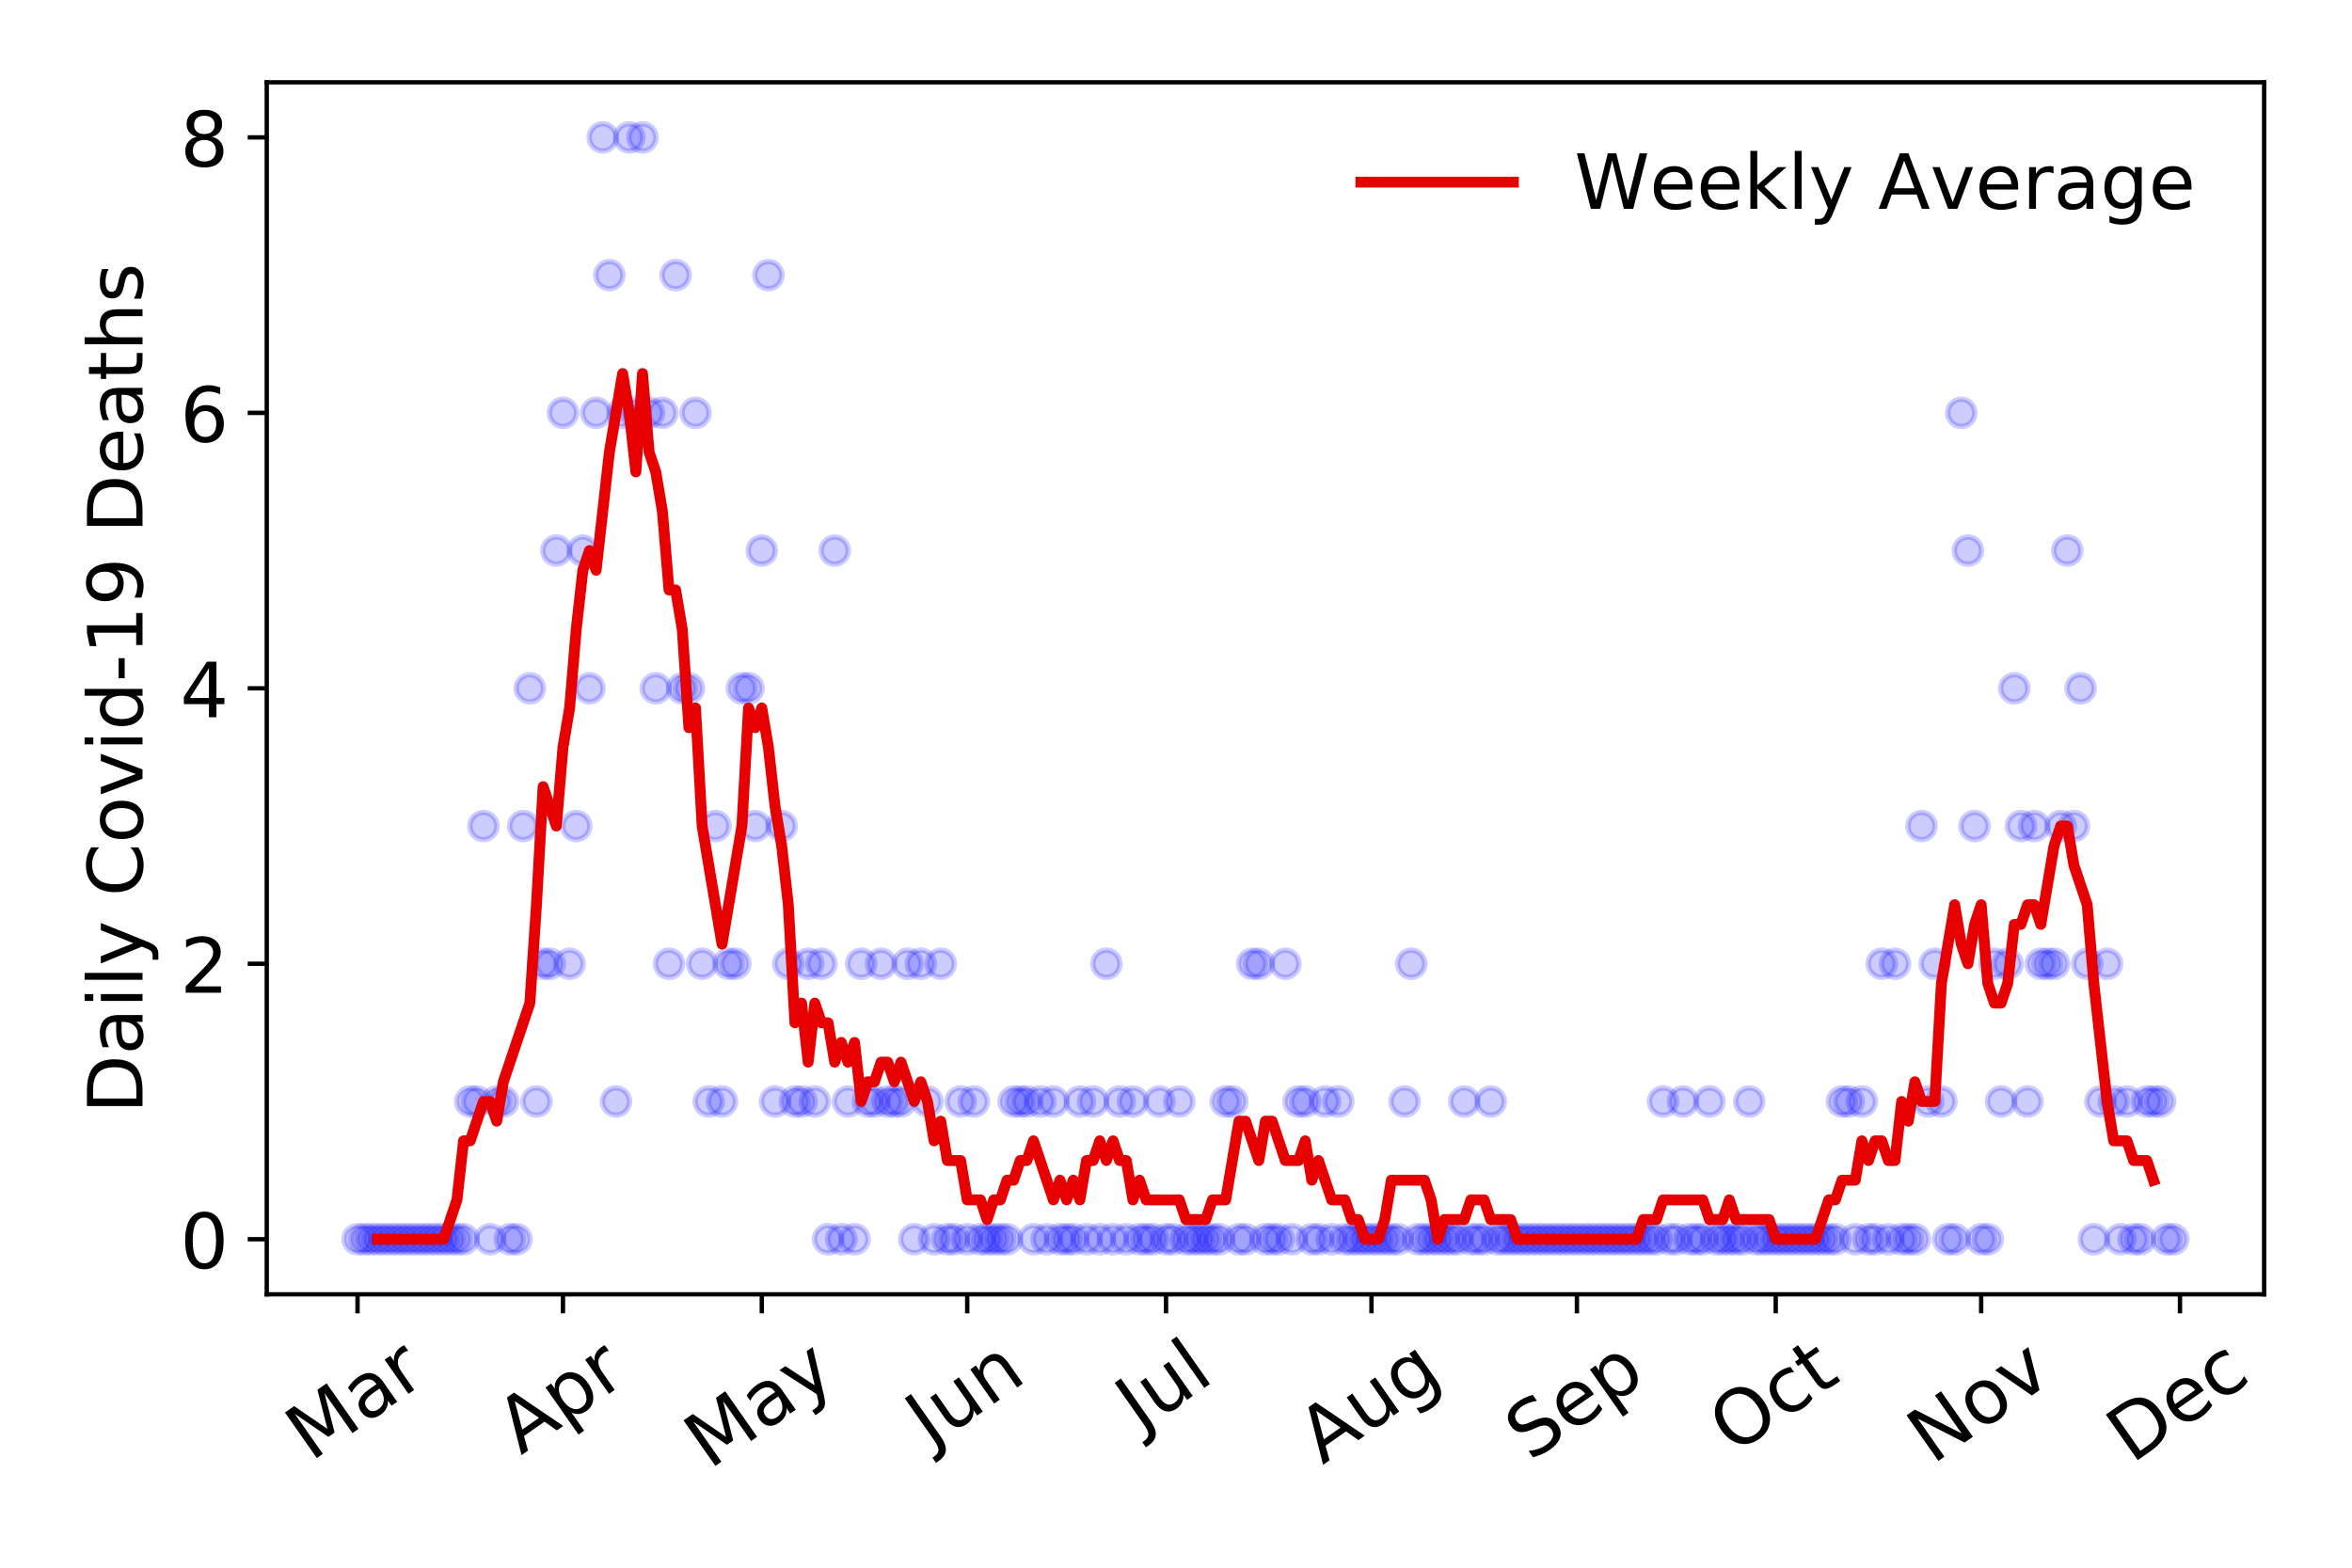 <?xml version="1.0" encoding="utf-8" standalone="no"?>
<!DOCTYPE svg PUBLIC "-//W3C//DTD SVG 1.1//EN"
  "http://www.w3.org/Graphics/SVG/1.1/DTD/svg11.dtd">
<!-- Created with matplotlib (https://matplotlib.org/) -->
<svg height="288pt" version="1.1" viewBox="0 0 432 288" width="432pt" xmlns="http://www.w3.org/2000/svg" xmlns:xlink="http://www.w3.org/1999/xlink">
 <defs>
  <style type="text/css">
*{stroke-linecap:butt;stroke-linejoin:round;}
  </style>
 </defs>
 <g id="figure_1">
  <g id="patch_1">
   <path d="M 0 288 
L 432 288 
L 432 0 
L 0 0 
z
" style="fill:#ffffff;"/>
  </g>
  <g id="axes_1">
   <g id="patch_2">
    <path d="M 48.995 237.778 
L 415.863 237.778 
L 415.863 15.12 
L 48.995 15.12 
z
" style="fill:#ffffff;"/>
   </g>
   <g id="matplotlib.axis_1">
    <g id="xtick_1">
     <g id="line2d_1">
      <defs>
       <path d="M 0 0 
L 0 3.5 
" id="mcb77364ddc" style="stroke:#000000;stroke-width:0.8;"/>
      </defs>
      <g>
       <use style="stroke:#000000;stroke-width:0.8;" x="65.671" xlink:href="#mcb77364ddc" y="237.778"/>
      </g>
     </g>
     <g id="text_1">
      <!-- Mar -->
      <defs>
       <path d="M 9.812 72.906 
L 24.516 72.906 
L 43.109 23.297 
L 61.812 72.906 
L 76.516 72.906 
L 76.516 0 
L 66.891 0 
L 66.891 64.016 
L 48.094 14.016 
L 38.188 14.016 
L 19.391 64.016 
L 19.391 0 
L 9.812 0 
z
" id="DejaVuSans-77"/>
       <path d="M 34.281 27.484 
Q 23.391 27.484 19.188 25 
Q 14.984 22.516 14.984 16.5 
Q 14.984 11.719 18.141 8.906 
Q 21.297 6.109 26.703 6.109 
Q 34.188 6.109 38.703 11.406 
Q 43.219 16.703 43.219 25.484 
L 43.219 27.484 
z
M 52.203 31.203 
L 52.203 0 
L 43.219 0 
L 43.219 8.297 
Q 40.141 3.328 35.547 0.953 
Q 30.953 -1.422 24.312 -1.422 
Q 15.922 -1.422 10.953 3.297 
Q 6 8.016 6 15.922 
Q 6 25.141 12.172 29.828 
Q 18.359 34.516 30.609 34.516 
L 43.219 34.516 
L 43.219 35.406 
Q 43.219 41.609 39.141 45 
Q 35.062 48.391 27.688 48.391 
Q 23 48.391 18.547 47.266 
Q 14.109 46.141 10.016 43.891 
L 10.016 52.203 
Q 14.938 54.109 19.578 55.047 
Q 24.219 56 28.609 56 
Q 40.484 56 46.344 49.844 
Q 52.203 43.703 52.203 31.203 
z
" id="DejaVuSans-97"/>
       <path d="M 41.109 46.297 
Q 39.594 47.172 37.812 47.578 
Q 36.031 48 33.891 48 
Q 26.266 48 22.188 43.047 
Q 18.109 38.094 18.109 28.812 
L 18.109 0 
L 9.078 0 
L 9.078 54.688 
L 18.109 54.688 
L 18.109 46.188 
Q 20.953 51.172 25.484 53.578 
Q 30.031 56 36.531 56 
Q 37.453 56 38.578 55.875 
Q 39.703 55.766 41.062 55.516 
z
" id="DejaVuSans-114"/>
      </defs>
      <g transform="translate(57.068 268.643)rotate(-35)scale(0.14 -0.14)">
       <use xlink:href="#DejaVuSans-77"/>
       <use x="86.279" xlink:href="#DejaVuSans-97"/>
       <use x="147.559" xlink:href="#DejaVuSans-114"/>
      </g>
     </g>
    </g>
    <g id="xtick_2">
     <g id="line2d_2">
      <g>
       <use style="stroke:#000000;stroke-width:0.8;" x="103.404" xlink:href="#mcb77364ddc" y="237.778"/>
      </g>
     </g>
     <g id="text_2">
      <!-- Apr -->
      <defs>
       <path d="M 34.188 63.188 
L 20.797 26.906 
L 47.609 26.906 
z
M 28.609 72.906 
L 39.797 72.906 
L 67.578 0 
L 57.328 0 
L 50.688 18.703 
L 17.828 18.703 
L 11.188 0 
L 0.781 0 
z
" id="DejaVuSans-65"/>
       <path d="M 18.109 8.203 
L 18.109 -20.797 
L 9.078 -20.797 
L 9.078 54.688 
L 18.109 54.688 
L 18.109 46.391 
Q 20.953 51.266 25.266 53.625 
Q 29.594 56 35.594 56 
Q 45.562 56 51.781 48.094 
Q 58.016 40.188 58.016 27.297 
Q 58.016 14.406 51.781 6.484 
Q 45.562 -1.422 35.594 -1.422 
Q 29.594 -1.422 25.266 0.953 
Q 20.953 3.328 18.109 8.203 
z
M 48.688 27.297 
Q 48.688 37.203 44.609 42.844 
Q 40.531 48.484 33.406 48.484 
Q 26.266 48.484 22.188 42.844 
Q 18.109 37.203 18.109 27.297 
Q 18.109 17.391 22.188 11.75 
Q 26.266 6.109 33.406 6.109 
Q 40.531 6.109 44.609 11.75 
Q 48.688 17.391 48.688 27.297 
z
" id="DejaVuSans-112"/>
      </defs>
      <g transform="translate(95.7 267.384)rotate(-35)scale(0.14 -0.14)">
       <use xlink:href="#DejaVuSans-65"/>
       <use x="68.408" xlink:href="#DejaVuSans-112"/>
       <use x="131.885" xlink:href="#DejaVuSans-114"/>
      </g>
     </g>
    </g>
    <g id="xtick_3">
     <g id="line2d_3">
      <g>
       <use style="stroke:#000000;stroke-width:0.8;" x="139.921" xlink:href="#mcb77364ddc" y="237.778"/>
      </g>
     </g>
     <g id="text_3">
      <!-- May -->
      <defs>
       <path d="M 32.172 -5.078 
Q 28.375 -14.844 24.75 -17.812 
Q 21.141 -20.797 15.094 -20.797 
L 7.906 -20.797 
L 7.906 -13.281 
L 13.188 -13.281 
Q 16.891 -13.281 18.938 -11.516 
Q 21 -9.766 23.484 -3.219 
L 25.094 0.875 
L 2.984 54.688 
L 12.5 54.688 
L 29.594 11.922 
L 46.688 54.688 
L 56.203 54.688 
z
" id="DejaVuSans-121"/>
      </defs>
      <g transform="translate(130.281 270.094)rotate(-35)scale(0.14 -0.14)">
       <use xlink:href="#DejaVuSans-77"/>
       <use x="86.279" xlink:href="#DejaVuSans-97"/>
       <use x="147.559" xlink:href="#DejaVuSans-121"/>
      </g>
     </g>
    </g>
    <g id="xtick_4">
     <g id="line2d_4">
      <g>
       <use style="stroke:#000000;stroke-width:0.8;" x="177.654" xlink:href="#mcb77364ddc" y="237.778"/>
      </g>
     </g>
     <g id="text_4">
      <!-- Jun -->
      <defs>
       <path d="M 9.812 72.906 
L 19.672 72.906 
L 19.672 5.078 
Q 19.672 -8.109 14.672 -14.062 
Q 9.672 -20.016 -1.422 -20.016 
L -5.172 -20.016 
L -5.172 -11.719 
L -2.094 -11.719 
Q 4.438 -11.719 7.125 -8.047 
Q 9.812 -4.391 9.812 5.078 
z
" id="DejaVuSans-74"/>
       <path d="M 8.5 21.578 
L 8.5 54.688 
L 17.484 54.688 
L 17.484 21.922 
Q 17.484 14.156 20.5 10.266 
Q 23.531 6.391 29.594 6.391 
Q 36.859 6.391 41.078 11.031 
Q 45.312 15.672 45.312 23.688 
L 45.312 54.688 
L 54.297 54.688 
L 54.297 0 
L 45.312 0 
L 45.312 8.406 
Q 42.047 3.422 37.719 1 
Q 33.406 -1.422 27.688 -1.422 
Q 18.266 -1.422 13.375 4.438 
Q 8.5 10.297 8.5 21.578 
z
M 31.109 56 
z
" id="DejaVuSans-117"/>
       <path d="M 54.891 33.016 
L 54.891 0 
L 45.906 0 
L 45.906 32.719 
Q 45.906 40.484 42.875 44.328 
Q 39.844 48.188 33.797 48.188 
Q 26.516 48.188 22.312 43.547 
Q 18.109 38.922 18.109 30.906 
L 18.109 0 
L 9.078 0 
L 9.078 54.688 
L 18.109 54.688 
L 18.109 46.188 
Q 21.344 51.125 25.703 53.562 
Q 30.078 56 35.797 56 
Q 45.219 56 50.047 50.172 
Q 54.891 44.344 54.891 33.016 
z
" id="DejaVuSans-110"/>
      </defs>
      <g transform="translate(170.911 266.039)rotate(-35)scale(0.14 -0.14)">
       <use xlink:href="#DejaVuSans-74"/>
       <use x="29.492" xlink:href="#DejaVuSans-117"/>
       <use x="92.871" xlink:href="#DejaVuSans-110"/>
      </g>
     </g>
    </g>
    <g id="xtick_5">
     <g id="line2d_5">
      <g>
       <use style="stroke:#000000;stroke-width:0.8;" x="214.171" xlink:href="#mcb77364ddc" y="237.778"/>
      </g>
     </g>
     <g id="text_5">
      <!-- Jul -->
      <defs>
       <path d="M 9.422 75.984 
L 18.406 75.984 
L 18.406 0 
L 9.422 0 
z
" id="DejaVuSans-108"/>
      </defs>
      <g transform="translate(209.468 263.181)rotate(-35)scale(0.14 -0.14)">
       <use xlink:href="#DejaVuSans-74"/>
       <use x="29.492" xlink:href="#DejaVuSans-117"/>
       <use x="92.871" xlink:href="#DejaVuSans-108"/>
      </g>
     </g>
    </g>
    <g id="xtick_6">
     <g id="line2d_6">
      <g>
       <use style="stroke:#000000;stroke-width:0.8;" x="251.904" xlink:href="#mcb77364ddc" y="237.778"/>
      </g>
     </g>
     <g id="text_6">
      <!-- Aug -->
      <defs>
       <path d="M 45.406 27.984 
Q 45.406 37.75 41.375 43.109 
Q 37.359 48.484 30.078 48.484 
Q 22.859 48.484 18.828 43.109 
Q 14.797 37.75 14.797 27.984 
Q 14.797 18.266 18.828 12.891 
Q 22.859 7.516 30.078 7.516 
Q 37.359 7.516 41.375 12.891 
Q 45.406 18.266 45.406 27.984 
z
M 54.391 6.781 
Q 54.391 -7.172 48.188 -13.984 
Q 42 -20.797 29.203 -20.797 
Q 24.469 -20.797 20.266 -20.094 
Q 16.062 -19.391 12.109 -17.922 
L 12.109 -9.188 
Q 16.062 -11.328 19.922 -12.344 
Q 23.781 -13.375 27.781 -13.375 
Q 36.625 -13.375 41.016 -8.766 
Q 45.406 -4.156 45.406 5.172 
L 45.406 9.625 
Q 42.625 4.781 38.281 2.391 
Q 33.938 0 27.875 0 
Q 17.828 0 11.672 7.656 
Q 5.516 15.328 5.516 27.984 
Q 5.516 40.672 11.672 48.328 
Q 17.828 56 27.875 56 
Q 33.938 56 38.281 53.609 
Q 42.625 51.219 45.406 46.391 
L 45.406 54.688 
L 54.391 54.688 
z
" id="DejaVuSans-103"/>
      </defs>
      <g transform="translate(242.923 269.172)rotate(-35)scale(0.14 -0.14)">
       <use xlink:href="#DejaVuSans-65"/>
       <use x="68.408" xlink:href="#DejaVuSans-117"/>
       <use x="131.787" xlink:href="#DejaVuSans-103"/>
      </g>
     </g>
    </g>
    <g id="xtick_7">
     <g id="line2d_7">
      <g>
       <use style="stroke:#000000;stroke-width:0.8;" x="289.638" xlink:href="#mcb77364ddc" y="237.778"/>
      </g>
     </g>
     <g id="text_7">
      <!-- Sep -->
      <defs>
       <path d="M 53.516 70.516 
L 53.516 60.891 
Q 47.906 63.578 42.922 64.891 
Q 37.938 66.219 33.297 66.219 
Q 25.25 66.219 20.875 63.094 
Q 16.5 59.969 16.5 54.203 
Q 16.5 49.359 19.406 46.891 
Q 22.312 44.438 30.422 42.922 
L 36.375 41.703 
Q 47.406 39.594 52.656 34.297 
Q 57.906 29 57.906 20.125 
Q 57.906 9.516 50.797 4.047 
Q 43.703 -1.422 29.984 -1.422 
Q 24.812 -1.422 18.969 -0.25 
Q 13.141 0.922 6.891 3.219 
L 6.891 13.375 
Q 12.891 10.016 18.656 8.297 
Q 24.422 6.594 29.984 6.594 
Q 38.422 6.594 43.016 9.906 
Q 47.609 13.234 47.609 19.391 
Q 47.609 24.75 44.312 27.781 
Q 41.016 30.812 33.5 32.328 
L 27.484 33.5 
Q 16.453 35.688 11.516 40.375 
Q 6.594 45.062 6.594 53.422 
Q 6.594 63.094 13.406 68.656 
Q 20.219 74.219 32.172 74.219 
Q 37.312 74.219 42.625 73.281 
Q 47.953 72.359 53.516 70.516 
z
" id="DejaVuSans-83"/>
       <path d="M 56.203 29.594 
L 56.203 25.203 
L 14.891 25.203 
Q 15.484 15.922 20.484 11.062 
Q 25.484 6.203 34.422 6.203 
Q 39.594 6.203 44.453 7.469 
Q 49.312 8.734 54.109 11.281 
L 54.109 2.781 
Q 49.266 0.734 44.188 -0.344 
Q 39.109 -1.422 33.891 -1.422 
Q 20.797 -1.422 13.156 6.188 
Q 5.516 13.812 5.516 26.812 
Q 5.516 40.234 12.766 48.109 
Q 20.016 56 32.328 56 
Q 43.359 56 49.781 48.891 
Q 56.203 41.797 56.203 29.594 
z
M 47.219 32.234 
Q 47.125 39.594 43.094 43.984 
Q 39.062 48.391 32.422 48.391 
Q 24.906 48.391 20.391 44.141 
Q 15.875 39.891 15.188 32.172 
z
" id="DejaVuSans-101"/>
      </defs>
      <g transform="translate(281.045 268.629)rotate(-35)scale(0.14 -0.14)">
       <use xlink:href="#DejaVuSans-83"/>
       <use x="63.477" xlink:href="#DejaVuSans-101"/>
       <use x="125" xlink:href="#DejaVuSans-112"/>
      </g>
     </g>
    </g>
    <g id="xtick_8">
     <g id="line2d_8">
      <g>
       <use style="stroke:#000000;stroke-width:0.8;" x="326.154" xlink:href="#mcb77364ddc" y="237.778"/>
      </g>
     </g>
     <g id="text_8">
      <!-- Oct -->
      <defs>
       <path d="M 39.406 66.219 
Q 28.656 66.219 22.328 58.203 
Q 16.016 50.203 16.016 36.375 
Q 16.016 22.609 22.328 14.594 
Q 28.656 6.594 39.406 6.594 
Q 50.141 6.594 56.422 14.594 
Q 62.703 22.609 62.703 36.375 
Q 62.703 50.203 56.422 58.203 
Q 50.141 66.219 39.406 66.219 
z
M 39.406 74.219 
Q 54.734 74.219 63.906 63.938 
Q 73.094 53.656 73.094 36.375 
Q 73.094 19.141 63.906 8.859 
Q 54.734 -1.422 39.406 -1.422 
Q 24.031 -1.422 14.812 8.828 
Q 5.609 19.094 5.609 36.375 
Q 5.609 53.656 14.812 63.938 
Q 24.031 74.219 39.406 74.219 
z
" id="DejaVuSans-79"/>
       <path d="M 48.781 52.594 
L 48.781 44.188 
Q 44.969 46.297 41.141 47.344 
Q 37.312 48.391 33.406 48.391 
Q 24.656 48.391 19.812 42.844 
Q 14.984 37.312 14.984 27.297 
Q 14.984 17.281 19.812 11.734 
Q 24.656 6.203 33.406 6.203 
Q 37.312 6.203 41.141 7.25 
Q 44.969 8.297 48.781 10.406 
L 48.781 2.094 
Q 45.016 0.344 40.984 -0.531 
Q 36.969 -1.422 32.422 -1.422 
Q 20.062 -1.422 12.781 6.344 
Q 5.516 14.109 5.516 27.297 
Q 5.516 40.672 12.859 48.328 
Q 20.219 56 33.016 56 
Q 37.156 56 41.109 55.141 
Q 45.062 54.297 48.781 52.594 
z
" id="DejaVuSans-99"/>
       <path d="M 18.312 70.219 
L 18.312 54.688 
L 36.812 54.688 
L 36.812 47.703 
L 18.312 47.703 
L 18.312 18.016 
Q 18.312 11.328 20.141 9.422 
Q 21.969 7.516 27.594 7.516 
L 36.812 7.516 
L 36.812 0 
L 27.594 0 
Q 17.188 0 13.234 3.875 
Q 9.281 7.766 9.281 18.016 
L 9.281 47.703 
L 2.688 47.703 
L 2.688 54.688 
L 9.281 54.688 
L 9.281 70.219 
z
" id="DejaVuSans-116"/>
      </defs>
      <g transform="translate(318.455 267.377)rotate(-35)scale(0.14 -0.14)">
       <use xlink:href="#DejaVuSans-79"/>
       <use x="78.711" xlink:href="#DejaVuSans-99"/>
       <use x="133.691" xlink:href="#DejaVuSans-116"/>
      </g>
     </g>
    </g>
    <g id="xtick_9">
     <g id="line2d_9">
      <g>
       <use style="stroke:#000000;stroke-width:0.8;" x="363.888" xlink:href="#mcb77364ddc" y="237.778"/>
      </g>
     </g>
     <g id="text_9">
      <!-- Nov -->
      <defs>
       <path d="M 9.812 72.906 
L 23.094 72.906 
L 55.422 11.922 
L 55.422 72.906 
L 64.984 72.906 
L 64.984 0 
L 51.703 0 
L 19.391 60.984 
L 19.391 0 
L 9.812 0 
z
" id="DejaVuSans-78"/>
       <path d="M 30.609 48.391 
Q 23.391 48.391 19.188 42.75 
Q 14.984 37.109 14.984 27.297 
Q 14.984 17.484 19.156 11.844 
Q 23.344 6.203 30.609 6.203 
Q 37.797 6.203 41.984 11.859 
Q 46.188 17.531 46.188 27.297 
Q 46.188 37.016 41.984 42.703 
Q 37.797 48.391 30.609 48.391 
z
M 30.609 56 
Q 42.328 56 49.016 48.375 
Q 55.719 40.766 55.719 27.297 
Q 55.719 13.875 49.016 6.219 
Q 42.328 -1.422 30.609 -1.422 
Q 18.844 -1.422 12.172 6.219 
Q 5.516 13.875 5.516 27.297 
Q 5.516 40.766 12.172 48.375 
Q 18.844 56 30.609 56 
z
" id="DejaVuSans-111"/>
       <path d="M 2.984 54.688 
L 12.5 54.688 
L 29.594 8.797 
L 46.688 54.688 
L 56.203 54.688 
L 35.688 0 
L 23.484 0 
z
" id="DejaVuSans-118"/>
      </defs>
      <g transform="translate(354.911 269.166)rotate(-35)scale(0.14 -0.14)">
       <use xlink:href="#DejaVuSans-78"/>
       <use x="74.805" xlink:href="#DejaVuSans-111"/>
       <use x="135.986" xlink:href="#DejaVuSans-118"/>
      </g>
     </g>
    </g>
    <g id="xtick_10">
     <g id="line2d_10">
      <g>
       <use style="stroke:#000000;stroke-width:0.8;" x="400.404" xlink:href="#mcb77364ddc" y="237.778"/>
      </g>
     </g>
     <g id="text_10">
      <!-- Dec -->
      <defs>
       <path d="M 19.672 64.797 
L 19.672 8.109 
L 31.594 8.109 
Q 46.688 8.109 53.688 14.938 
Q 60.688 21.781 60.688 36.531 
Q 60.688 51.172 53.688 57.984 
Q 46.688 64.797 31.594 64.797 
z
M 9.812 72.906 
L 30.078 72.906 
Q 51.266 72.906 61.172 64.094 
Q 71.094 55.281 71.094 36.531 
Q 71.094 17.672 61.125 8.828 
Q 51.172 0 30.078 0 
L 9.812 0 
z
" id="DejaVuSans-68"/>
      </defs>
      <g transform="translate(391.523 269.032)rotate(-35)scale(0.14 -0.14)">
       <use xlink:href="#DejaVuSans-68"/>
       <use x="77.002" xlink:href="#DejaVuSans-101"/>
       <use x="138.525" xlink:href="#DejaVuSans-99"/>
      </g>
     </g>
    </g>
   </g>
   <g id="matplotlib.axis_2">
    <g id="ytick_1">
     <g id="line2d_11">
      <defs>
       <path d="M 0 0 
L -3.5 0 
" id="m106d2c3027" style="stroke:#000000;stroke-width:0.8;"/>
      </defs>
      <g>
       <use style="stroke:#000000;stroke-width:0.8;" x="48.995" xlink:href="#m106d2c3027" y="227.657"/>
      </g>
     </g>
     <g id="text_11">
      <!-- 0 -->
      <defs>
       <path d="M 31.781 66.406 
Q 24.172 66.406 20.328 58.906 
Q 16.5 51.422 16.5 36.375 
Q 16.5 21.391 20.328 13.891 
Q 24.172 6.391 31.781 6.391 
Q 39.453 6.391 43.281 13.891 
Q 47.125 21.391 47.125 36.375 
Q 47.125 51.422 43.281 58.906 
Q 39.453 66.406 31.781 66.406 
z
M 31.781 74.219 
Q 44.047 74.219 50.516 64.516 
Q 56.984 54.828 56.984 36.375 
Q 56.984 17.969 50.516 8.266 
Q 44.047 -1.422 31.781 -1.422 
Q 19.531 -1.422 13.062 8.266 
Q 6.594 17.969 6.594 36.375 
Q 6.594 54.828 13.062 64.516 
Q 19.531 74.219 31.781 74.219 
z
" id="DejaVuSans-48"/>
      </defs>
      <g transform="translate(33.087 232.976)scale(0.14 -0.14)">
       <use xlink:href="#DejaVuSans-48"/>
      </g>
     </g>
    </g>
    <g id="ytick_2">
     <g id="line2d_12">
      <g>
       <use style="stroke:#000000;stroke-width:0.8;" x="48.995" xlink:href="#m106d2c3027" y="177.053"/>
      </g>
     </g>
     <g id="text_12">
      <!-- 2 -->
      <defs>
       <path d="M 19.188 8.297 
L 53.609 8.297 
L 53.609 0 
L 7.328 0 
L 7.328 8.297 
Q 12.938 14.109 22.625 23.891 
Q 32.328 33.688 34.812 36.531 
Q 39.547 41.844 41.422 45.531 
Q 43.312 49.219 43.312 52.781 
Q 43.312 58.594 39.234 62.25 
Q 35.156 65.922 28.609 65.922 
Q 23.969 65.922 18.812 64.312 
Q 13.672 62.703 7.812 59.422 
L 7.812 69.391 
Q 13.766 71.781 18.938 73 
Q 24.125 74.219 28.422 74.219 
Q 39.75 74.219 46.484 68.547 
Q 53.219 62.891 53.219 53.422 
Q 53.219 48.922 51.531 44.891 
Q 49.859 40.875 45.406 35.406 
Q 44.188 33.984 37.641 27.219 
Q 31.109 20.453 19.188 8.297 
z
" id="DejaVuSans-50"/>
      </defs>
      <g transform="translate(33.087 182.372)scale(0.14 -0.14)">
       <use xlink:href="#DejaVuSans-50"/>
      </g>
     </g>
    </g>
    <g id="ytick_3">
     <g id="line2d_13">
      <g>
       <use style="stroke:#000000;stroke-width:0.8;" x="48.995" xlink:href="#m106d2c3027" y="126.449"/>
      </g>
     </g>
     <g id="text_13">
      <!-- 4 -->
      <defs>
       <path d="M 37.797 64.312 
L 12.891 25.391 
L 37.797 25.391 
z
M 35.203 72.906 
L 47.609 72.906 
L 47.609 25.391 
L 58.016 25.391 
L 58.016 17.188 
L 47.609 17.188 
L 47.609 0 
L 37.797 0 
L 37.797 17.188 
L 4.891 17.188 
L 4.891 26.703 
z
" id="DejaVuSans-52"/>
      </defs>
      <g transform="translate(33.087 131.768)scale(0.14 -0.14)">
       <use xlink:href="#DejaVuSans-52"/>
      </g>
     </g>
    </g>
    <g id="ytick_4">
     <g id="line2d_14">
      <g>
       <use style="stroke:#000000;stroke-width:0.8;" x="48.995" xlink:href="#m106d2c3027" y="75.845"/>
      </g>
     </g>
     <g id="text_14">
      <!-- 6 -->
      <defs>
       <path d="M 33.016 40.375 
Q 26.375 40.375 22.484 35.828 
Q 18.609 31.297 18.609 23.391 
Q 18.609 15.531 22.484 10.953 
Q 26.375 6.391 33.016 6.391 
Q 39.656 6.391 43.531 10.953 
Q 47.406 15.531 47.406 23.391 
Q 47.406 31.297 43.531 35.828 
Q 39.656 40.375 33.016 40.375 
z
M 52.594 71.297 
L 52.594 62.312 
Q 48.875 64.062 45.094 64.984 
Q 41.312 65.922 37.594 65.922 
Q 27.828 65.922 22.672 59.328 
Q 17.531 52.734 16.797 39.406 
Q 19.672 43.656 24.016 45.922 
Q 28.375 48.188 33.594 48.188 
Q 44.578 48.188 50.953 41.516 
Q 57.328 34.859 57.328 23.391 
Q 57.328 12.156 50.688 5.359 
Q 44.047 -1.422 33.016 -1.422 
Q 20.359 -1.422 13.672 8.266 
Q 6.984 17.969 6.984 36.375 
Q 6.984 53.656 15.188 63.938 
Q 23.391 74.219 37.203 74.219 
Q 40.922 74.219 44.703 73.484 
Q 48.484 72.75 52.594 71.297 
z
" id="DejaVuSans-54"/>
      </defs>
      <g transform="translate(33.087 81.164)scale(0.14 -0.14)">
       <use xlink:href="#DejaVuSans-54"/>
      </g>
     </g>
    </g>
    <g id="ytick_5">
     <g id="line2d_15">
      <g>
       <use style="stroke:#000000;stroke-width:0.8;" x="48.995" xlink:href="#m106d2c3027" y="25.241"/>
      </g>
     </g>
     <g id="text_15">
      <!-- 8 -->
      <defs>
       <path d="M 31.781 34.625 
Q 24.75 34.625 20.719 30.859 
Q 16.703 27.094 16.703 20.516 
Q 16.703 13.922 20.719 10.156 
Q 24.75 6.391 31.781 6.391 
Q 38.812 6.391 42.859 10.172 
Q 46.922 13.969 46.922 20.516 
Q 46.922 27.094 42.891 30.859 
Q 38.875 34.625 31.781 34.625 
z
M 21.922 38.812 
Q 15.578 40.375 12.031 44.719 
Q 8.5 49.078 8.5 55.328 
Q 8.5 64.062 14.719 69.141 
Q 20.953 74.219 31.781 74.219 
Q 42.672 74.219 48.875 69.141 
Q 55.078 64.062 55.078 55.328 
Q 55.078 49.078 51.531 44.719 
Q 48 40.375 41.703 38.812 
Q 48.828 37.156 52.797 32.312 
Q 56.781 27.484 56.781 20.516 
Q 56.781 9.906 50.312 4.234 
Q 43.844 -1.422 31.781 -1.422 
Q 19.734 -1.422 13.25 4.234 
Q 6.781 9.906 6.781 20.516 
Q 6.781 27.484 10.781 32.312 
Q 14.797 37.156 21.922 38.812 
z
M 18.312 54.391 
Q 18.312 48.734 21.844 45.562 
Q 25.391 42.391 31.781 42.391 
Q 38.141 42.391 41.719 45.562 
Q 45.312 48.734 45.312 54.391 
Q 45.312 60.062 41.719 63.234 
Q 38.141 66.406 31.781 66.406 
Q 25.391 66.406 21.844 63.234 
Q 18.312 60.062 18.312 54.391 
z
" id="DejaVuSans-56"/>
      </defs>
      <g transform="translate(33.087 30.56)scale(0.14 -0.14)">
       <use xlink:href="#DejaVuSans-56"/>
      </g>
     </g>
    </g>
    <g id="text_16">
     <!-- Daily Covid-19 Deaths -->
     <defs>
      <path d="M 9.422 54.688 
L 18.406 54.688 
L 18.406 0 
L 9.422 0 
z
M 9.422 75.984 
L 18.406 75.984 
L 18.406 64.594 
L 9.422 64.594 
z
" id="DejaVuSans-105"/>
      <path id="DejaVuSans-32"/>
      <path d="M 64.406 67.281 
L 64.406 56.891 
Q 59.422 61.531 53.781 63.812 
Q 48.141 66.109 41.797 66.109 
Q 29.297 66.109 22.656 58.469 
Q 16.016 50.828 16.016 36.375 
Q 16.016 21.969 22.656 14.328 
Q 29.297 6.688 41.797 6.688 
Q 48.141 6.688 53.781 8.984 
Q 59.422 11.281 64.406 15.922 
L 64.406 5.609 
Q 59.234 2.094 53.438 0.328 
Q 47.656 -1.422 41.219 -1.422 
Q 24.656 -1.422 15.125 8.703 
Q 5.609 18.844 5.609 36.375 
Q 5.609 53.953 15.125 64.078 
Q 24.656 74.219 41.219 74.219 
Q 47.75 74.219 53.531 72.484 
Q 59.328 70.75 64.406 67.281 
z
" id="DejaVuSans-67"/>
      <path d="M 45.406 46.391 
L 45.406 75.984 
L 54.391 75.984 
L 54.391 0 
L 45.406 0 
L 45.406 8.203 
Q 42.578 3.328 38.25 0.953 
Q 33.938 -1.422 27.875 -1.422 
Q 17.969 -1.422 11.734 6.484 
Q 5.516 14.406 5.516 27.297 
Q 5.516 40.188 11.734 48.094 
Q 17.969 56 27.875 56 
Q 33.938 56 38.25 53.625 
Q 42.578 51.266 45.406 46.391 
z
M 14.797 27.297 
Q 14.797 17.391 18.875 11.75 
Q 22.953 6.109 30.078 6.109 
Q 37.203 6.109 41.297 11.75 
Q 45.406 17.391 45.406 27.297 
Q 45.406 37.203 41.297 42.844 
Q 37.203 48.484 30.078 48.484 
Q 22.953 48.484 18.875 42.844 
Q 14.797 37.203 14.797 27.297 
z
" id="DejaVuSans-100"/>
      <path d="M 4.891 31.391 
L 31.203 31.391 
L 31.203 23.391 
L 4.891 23.391 
z
" id="DejaVuSans-45"/>
      <path d="M 12.406 8.297 
L 28.516 8.297 
L 28.516 63.922 
L 10.984 60.406 
L 10.984 69.391 
L 28.422 72.906 
L 38.281 72.906 
L 38.281 8.297 
L 54.391 8.297 
L 54.391 0 
L 12.406 0 
z
" id="DejaVuSans-49"/>
      <path d="M 10.984 1.516 
L 10.984 10.5 
Q 14.703 8.734 18.5 7.812 
Q 22.312 6.891 25.984 6.891 
Q 35.75 6.891 40.891 13.453 
Q 46.047 20.016 46.781 33.406 
Q 43.953 29.203 39.594 26.953 
Q 35.25 24.703 29.984 24.703 
Q 19.047 24.703 12.672 31.312 
Q 6.297 37.938 6.297 49.422 
Q 6.297 60.641 12.938 67.422 
Q 19.578 74.219 30.609 74.219 
Q 43.266 74.219 49.922 64.516 
Q 56.594 54.828 56.594 36.375 
Q 56.594 19.141 48.406 8.859 
Q 40.234 -1.422 26.422 -1.422 
Q 22.703 -1.422 18.891 -0.688 
Q 15.094 0.047 10.984 1.516 
z
M 30.609 32.422 
Q 37.25 32.422 41.125 36.953 
Q 45.016 41.5 45.016 49.422 
Q 45.016 57.281 41.125 61.844 
Q 37.25 66.406 30.609 66.406 
Q 23.969 66.406 20.094 61.844 
Q 16.219 57.281 16.219 49.422 
Q 16.219 41.5 20.094 36.953 
Q 23.969 32.422 30.609 32.422 
z
" id="DejaVuSans-57"/>
      <path d="M 54.891 33.016 
L 54.891 0 
L 45.906 0 
L 45.906 32.719 
Q 45.906 40.484 42.875 44.328 
Q 39.844 48.188 33.797 48.188 
Q 26.516 48.188 22.312 43.547 
Q 18.109 38.922 18.109 30.906 
L 18.109 0 
L 9.078 0 
L 9.078 75.984 
L 18.109 75.984 
L 18.109 46.188 
Q 21.344 51.125 25.703 53.562 
Q 30.078 56 35.797 56 
Q 45.219 56 50.047 50.172 
Q 54.891 44.344 54.891 33.016 
z
" id="DejaVuSans-104"/>
      <path d="M 44.281 53.078 
L 44.281 44.578 
Q 40.484 46.531 36.375 47.5 
Q 32.281 48.484 27.875 48.484 
Q 21.188 48.484 17.844 46.438 
Q 14.5 44.391 14.5 40.281 
Q 14.5 37.156 16.891 35.375 
Q 19.281 33.594 26.516 31.984 
L 29.594 31.297 
Q 39.156 29.25 43.188 25.516 
Q 47.219 21.781 47.219 15.094 
Q 47.219 7.469 41.188 3.016 
Q 35.156 -1.422 24.609 -1.422 
Q 20.219 -1.422 15.453 -0.562 
Q 10.688 0.297 5.422 2 
L 5.422 11.281 
Q 10.406 8.688 15.234 7.391 
Q 20.062 6.109 24.812 6.109 
Q 31.156 6.109 34.562 8.281 
Q 37.984 10.453 37.984 14.406 
Q 37.984 18.062 35.516 20.016 
Q 33.062 21.969 24.703 23.781 
L 21.578 24.516 
Q 13.234 26.266 9.516 29.906 
Q 5.812 33.547 5.812 39.891 
Q 5.812 47.609 11.281 51.797 
Q 16.75 56 26.812 56 
Q 31.781 56 36.172 55.266 
Q 40.578 54.547 44.281 53.078 
z
" id="DejaVuSans-115"/>
     </defs>
     <g transform="translate(26.176 204.56)rotate(-90)scale(0.14 -0.14)">
      <use xlink:href="#DejaVuSans-68"/>
      <use x="77.002" xlink:href="#DejaVuSans-97"/>
      <use x="138.281" xlink:href="#DejaVuSans-105"/>
      <use x="166.064" xlink:href="#DejaVuSans-108"/>
      <use x="193.848" xlink:href="#DejaVuSans-121"/>
      <use x="253.027" xlink:href="#DejaVuSans-32"/>
      <use x="284.814" xlink:href="#DejaVuSans-67"/>
      <use x="354.639" xlink:href="#DejaVuSans-111"/>
      <use x="415.82" xlink:href="#DejaVuSans-118"/>
      <use x="475" xlink:href="#DejaVuSans-105"/>
      <use x="502.783" xlink:href="#DejaVuSans-100"/>
      <use x="566.26" xlink:href="#DejaVuSans-45"/>
      <use x="602.344" xlink:href="#DejaVuSans-49"/>
      <use x="665.967" xlink:href="#DejaVuSans-57"/>
      <use x="729.59" xlink:href="#DejaVuSans-32"/>
      <use x="761.377" xlink:href="#DejaVuSans-68"/>
      <use x="838.379" xlink:href="#DejaVuSans-101"/>
      <use x="899.902" xlink:href="#DejaVuSans-97"/>
      <use x="961.182" xlink:href="#DejaVuSans-116"/>
      <use x="1000.391" xlink:href="#DejaVuSans-104"/>
      <use x="1063.77" xlink:href="#DejaVuSans-115"/>
     </g>
    </g>
   </g>
   <g id="line2d_16">
    <defs>
     <path d="M 0 2.5 
C 0.663 2.5 1.299 2.237 1.768 1.768 
C 2.237 1.299 2.5 0.663 2.5 0 
C 2.5 -0.663 2.237 -1.299 1.768 -1.768 
C 1.299 -2.237 0.663 -2.5 0 -2.5 
C -0.663 -2.5 -1.299 -2.237 -1.768 -1.768 
C -2.237 -1.299 -2.5 -0.663 -2.5 0 
C -2.5 0.663 -2.237 1.299 -1.768 1.768 
C -1.299 2.237 -0.663 2.5 0 2.5 
z
" id="mdd2fa8190c" style="stroke:#0000ff;stroke-opacity:0.2;"/>
    </defs>
    <g clip-path="url(#p2284fd5423)">
     <use style="fill:#0000ff;fill-opacity:0.2;stroke:#0000ff;stroke-opacity:0.2;" x="65.671" xlink:href="#mdd2fa8190c" y="227.657"/>
     <use style="fill:#0000ff;fill-opacity:0.2;stroke:#0000ff;stroke-opacity:0.2;" x="66.888" xlink:href="#mdd2fa8190c" y="227.657"/>
     <use style="fill:#0000ff;fill-opacity:0.2;stroke:#0000ff;stroke-opacity:0.2;" x="68.105" xlink:href="#mdd2fa8190c" y="227.657"/>
     <use style="fill:#0000ff;fill-opacity:0.2;stroke:#0000ff;stroke-opacity:0.2;" x="69.322" xlink:href="#mdd2fa8190c" y="227.657"/>
     <use style="fill:#0000ff;fill-opacity:0.2;stroke:#0000ff;stroke-opacity:0.2;" x="70.54" xlink:href="#mdd2fa8190c" y="227.657"/>
     <use style="fill:#0000ff;fill-opacity:0.2;stroke:#0000ff;stroke-opacity:0.2;" x="71.757" xlink:href="#mdd2fa8190c" y="227.657"/>
     <use style="fill:#0000ff;fill-opacity:0.2;stroke:#0000ff;stroke-opacity:0.2;" x="72.974" xlink:href="#mdd2fa8190c" y="227.657"/>
     <use style="fill:#0000ff;fill-opacity:0.2;stroke:#0000ff;stroke-opacity:0.2;" x="74.191" xlink:href="#mdd2fa8190c" y="227.657"/>
     <use style="fill:#0000ff;fill-opacity:0.2;stroke:#0000ff;stroke-opacity:0.2;" x="75.408" xlink:href="#mdd2fa8190c" y="227.657"/>
     <use style="fill:#0000ff;fill-opacity:0.2;stroke:#0000ff;stroke-opacity:0.2;" x="76.626" xlink:href="#mdd2fa8190c" y="227.657"/>
     <use style="fill:#0000ff;fill-opacity:0.2;stroke:#0000ff;stroke-opacity:0.2;" x="77.843" xlink:href="#mdd2fa8190c" y="227.657"/>
     <use style="fill:#0000ff;fill-opacity:0.2;stroke:#0000ff;stroke-opacity:0.2;" x="79.06" xlink:href="#mdd2fa8190c" y="227.657"/>
     <use style="fill:#0000ff;fill-opacity:0.2;stroke:#0000ff;stroke-opacity:0.2;" x="80.277" xlink:href="#mdd2fa8190c" y="227.657"/>
     <use style="fill:#0000ff;fill-opacity:0.2;stroke:#0000ff;stroke-opacity:0.2;" x="81.495" xlink:href="#mdd2fa8190c" y="227.657"/>
     <use style="fill:#0000ff;fill-opacity:0.2;stroke:#0000ff;stroke-opacity:0.2;" x="82.712" xlink:href="#mdd2fa8190c" y="227.657"/>
     <use style="fill:#0000ff;fill-opacity:0.2;stroke:#0000ff;stroke-opacity:0.2;" x="83.929" xlink:href="#mdd2fa8190c" y="227.657"/>
     <use style="fill:#0000ff;fill-opacity:0.2;stroke:#0000ff;stroke-opacity:0.2;" x="85.146" xlink:href="#mdd2fa8190c" y="227.657"/>
     <use style="fill:#0000ff;fill-opacity:0.2;stroke:#0000ff;stroke-opacity:0.2;" x="86.363" xlink:href="#mdd2fa8190c" y="202.355"/>
     <use style="fill:#0000ff;fill-opacity:0.2;stroke:#0000ff;stroke-opacity:0.2;" x="87.581" xlink:href="#mdd2fa8190c" y="202.355"/>
     <use style="fill:#0000ff;fill-opacity:0.2;stroke:#0000ff;stroke-opacity:0.2;" x="88.798" xlink:href="#mdd2fa8190c" y="151.751"/>
     <use style="fill:#0000ff;fill-opacity:0.2;stroke:#0000ff;stroke-opacity:0.2;" x="90.015" xlink:href="#mdd2fa8190c" y="227.657"/>
     <use style="fill:#0000ff;fill-opacity:0.2;stroke:#0000ff;stroke-opacity:0.2;" x="91.232" xlink:href="#mdd2fa8190c" y="202.355"/>
     <use style="fill:#0000ff;fill-opacity:0.2;stroke:#0000ff;stroke-opacity:0.2;" x="92.449" xlink:href="#mdd2fa8190c" y="202.355"/>
     <use style="fill:#0000ff;fill-opacity:0.2;stroke:#0000ff;stroke-opacity:0.2;" x="93.667" xlink:href="#mdd2fa8190c" y="227.657"/>
     <use style="fill:#0000ff;fill-opacity:0.2;stroke:#0000ff;stroke-opacity:0.2;" x="94.884" xlink:href="#mdd2fa8190c" y="227.657"/>
     <use style="fill:#0000ff;fill-opacity:0.2;stroke:#0000ff;stroke-opacity:0.2;" x="96.101" xlink:href="#mdd2fa8190c" y="151.751"/>
     <use style="fill:#0000ff;fill-opacity:0.2;stroke:#0000ff;stroke-opacity:0.2;" x="97.318" xlink:href="#mdd2fa8190c" y="126.449"/>
     <use style="fill:#0000ff;fill-opacity:0.2;stroke:#0000ff;stroke-opacity:0.2;" x="98.536" xlink:href="#mdd2fa8190c" y="202.355"/>
     <use style="fill:#0000ff;fill-opacity:0.2;stroke:#0000ff;stroke-opacity:0.2;" x="99.753" xlink:href="#mdd2fa8190c" y="177.053"/>
     <use style="fill:#0000ff;fill-opacity:0.2;stroke:#0000ff;stroke-opacity:0.2;" x="100.97" xlink:href="#mdd2fa8190c" y="177.053"/>
     <use style="fill:#0000ff;fill-opacity:0.2;stroke:#0000ff;stroke-opacity:0.2;" x="102.187" xlink:href="#mdd2fa8190c" y="101.147"/>
     <use style="fill:#0000ff;fill-opacity:0.2;stroke:#0000ff;stroke-opacity:0.2;" x="103.404" xlink:href="#mdd2fa8190c" y="75.845"/>
     <use style="fill:#0000ff;fill-opacity:0.2;stroke:#0000ff;stroke-opacity:0.2;" x="104.622" xlink:href="#mdd2fa8190c" y="177.053"/>
     <use style="fill:#0000ff;fill-opacity:0.2;stroke:#0000ff;stroke-opacity:0.2;" x="105.839" xlink:href="#mdd2fa8190c" y="151.751"/>
     <use style="fill:#0000ff;fill-opacity:0.2;stroke:#0000ff;stroke-opacity:0.2;" x="107.056" xlink:href="#mdd2fa8190c" y="101.147"/>
     <use style="fill:#0000ff;fill-opacity:0.2;stroke:#0000ff;stroke-opacity:0.2;" x="108.273" xlink:href="#mdd2fa8190c" y="126.449"/>
     <use style="fill:#0000ff;fill-opacity:0.2;stroke:#0000ff;stroke-opacity:0.2;" x="109.49" xlink:href="#mdd2fa8190c" y="75.845"/>
     <use style="fill:#0000ff;fill-opacity:0.2;stroke:#0000ff;stroke-opacity:0.2;" x="110.708" xlink:href="#mdd2fa8190c" y="25.241"/>
     <use style="fill:#0000ff;fill-opacity:0.2;stroke:#0000ff;stroke-opacity:0.2;" x="111.925" xlink:href="#mdd2fa8190c" y="50.543"/>
     <use style="fill:#0000ff;fill-opacity:0.2;stroke:#0000ff;stroke-opacity:0.2;" x="113.142" xlink:href="#mdd2fa8190c" y="202.355"/>
     <use style="fill:#0000ff;fill-opacity:0.2;stroke:#0000ff;stroke-opacity:0.2;" x="114.359" xlink:href="#mdd2fa8190c" y="75.845"/>
     <use style="fill:#0000ff;fill-opacity:0.2;stroke:#0000ff;stroke-opacity:0.2;" x="115.576" xlink:href="#mdd2fa8190c" y="25.241"/>
     <use style="fill:#0000ff;fill-opacity:0.2;stroke:#0000ff;stroke-opacity:0.2;" x="116.794" xlink:href="#mdd2fa8190c" y="75.845"/>
     <use style="fill:#0000ff;fill-opacity:0.2;stroke:#0000ff;stroke-opacity:0.2;" x="118.011" xlink:href="#mdd2fa8190c" y="25.241"/>
     <use style="fill:#0000ff;fill-opacity:0.2;stroke:#0000ff;stroke-opacity:0.2;" x="119.228" xlink:href="#mdd2fa8190c" y="75.845"/>
     <use style="fill:#0000ff;fill-opacity:0.2;stroke:#0000ff;stroke-opacity:0.2;" x="120.445" xlink:href="#mdd2fa8190c" y="126.449"/>
     <use style="fill:#0000ff;fill-opacity:0.2;stroke:#0000ff;stroke-opacity:0.2;" x="121.663" xlink:href="#mdd2fa8190c" y="75.845"/>
     <use style="fill:#0000ff;fill-opacity:0.2;stroke:#0000ff;stroke-opacity:0.2;" x="122.88" xlink:href="#mdd2fa8190c" y="177.053"/>
     <use style="fill:#0000ff;fill-opacity:0.2;stroke:#0000ff;stroke-opacity:0.2;" x="124.097" xlink:href="#mdd2fa8190c" y="50.543"/>
     <use style="fill:#0000ff;fill-opacity:0.2;stroke:#0000ff;stroke-opacity:0.2;" x="125.314" xlink:href="#mdd2fa8190c" y="126.449"/>
     <use style="fill:#0000ff;fill-opacity:0.2;stroke:#0000ff;stroke-opacity:0.2;" x="126.531" xlink:href="#mdd2fa8190c" y="126.449"/>
     <use style="fill:#0000ff;fill-opacity:0.2;stroke:#0000ff;stroke-opacity:0.2;" x="127.749" xlink:href="#mdd2fa8190c" y="75.845"/>
     <use style="fill:#0000ff;fill-opacity:0.2;stroke:#0000ff;stroke-opacity:0.2;" x="128.966" xlink:href="#mdd2fa8190c" y="177.053"/>
     <use style="fill:#0000ff;fill-opacity:0.2;stroke:#0000ff;stroke-opacity:0.2;" x="130.183" xlink:href="#mdd2fa8190c" y="202.355"/>
     <use style="fill:#0000ff;fill-opacity:0.2;stroke:#0000ff;stroke-opacity:0.2;" x="131.4" xlink:href="#mdd2fa8190c" y="151.751"/>
     <use style="fill:#0000ff;fill-opacity:0.2;stroke:#0000ff;stroke-opacity:0.2;" x="132.617" xlink:href="#mdd2fa8190c" y="202.355"/>
     <use style="fill:#0000ff;fill-opacity:0.2;stroke:#0000ff;stroke-opacity:0.2;" x="133.835" xlink:href="#mdd2fa8190c" y="177.053"/>
     <use style="fill:#0000ff;fill-opacity:0.2;stroke:#0000ff;stroke-opacity:0.2;" x="135.052" xlink:href="#mdd2fa8190c" y="177.053"/>
     <use style="fill:#0000ff;fill-opacity:0.2;stroke:#0000ff;stroke-opacity:0.2;" x="136.269" xlink:href="#mdd2fa8190c" y="126.449"/>
     <use style="fill:#0000ff;fill-opacity:0.2;stroke:#0000ff;stroke-opacity:0.2;" x="137.486" xlink:href="#mdd2fa8190c" y="126.449"/>
     <use style="fill:#0000ff;fill-opacity:0.2;stroke:#0000ff;stroke-opacity:0.2;" x="138.703" xlink:href="#mdd2fa8190c" y="151.751"/>
     <use style="fill:#0000ff;fill-opacity:0.2;stroke:#0000ff;stroke-opacity:0.2;" x="139.921" xlink:href="#mdd2fa8190c" y="101.147"/>
     <use style="fill:#0000ff;fill-opacity:0.2;stroke:#0000ff;stroke-opacity:0.2;" x="141.138" xlink:href="#mdd2fa8190c" y="50.543"/>
     <use style="fill:#0000ff;fill-opacity:0.2;stroke:#0000ff;stroke-opacity:0.2;" x="142.355" xlink:href="#mdd2fa8190c" y="202.355"/>
     <use style="fill:#0000ff;fill-opacity:0.2;stroke:#0000ff;stroke-opacity:0.2;" x="143.572" xlink:href="#mdd2fa8190c" y="151.751"/>
     <use style="fill:#0000ff;fill-opacity:0.2;stroke:#0000ff;stroke-opacity:0.2;" x="144.79" xlink:href="#mdd2fa8190c" y="177.053"/>
     <use style="fill:#0000ff;fill-opacity:0.2;stroke:#0000ff;stroke-opacity:0.2;" x="146.007" xlink:href="#mdd2fa8190c" y="202.355"/>
     <use style="fill:#0000ff;fill-opacity:0.2;stroke:#0000ff;stroke-opacity:0.2;" x="147.224" xlink:href="#mdd2fa8190c" y="202.355"/>
     <use style="fill:#0000ff;fill-opacity:0.2;stroke:#0000ff;stroke-opacity:0.2;" x="148.441" xlink:href="#mdd2fa8190c" y="177.053"/>
     <use style="fill:#0000ff;fill-opacity:0.2;stroke:#0000ff;stroke-opacity:0.2;" x="149.658" xlink:href="#mdd2fa8190c" y="202.355"/>
     <use style="fill:#0000ff;fill-opacity:0.2;stroke:#0000ff;stroke-opacity:0.2;" x="150.876" xlink:href="#mdd2fa8190c" y="177.053"/>
     <use style="fill:#0000ff;fill-opacity:0.2;stroke:#0000ff;stroke-opacity:0.2;" x="152.093" xlink:href="#mdd2fa8190c" y="227.657"/>
     <use style="fill:#0000ff;fill-opacity:0.2;stroke:#0000ff;stroke-opacity:0.2;" x="153.31" xlink:href="#mdd2fa8190c" y="101.147"/>
     <use style="fill:#0000ff;fill-opacity:0.2;stroke:#0000ff;stroke-opacity:0.2;" x="154.527" xlink:href="#mdd2fa8190c" y="227.657"/>
     <use style="fill:#0000ff;fill-opacity:0.2;stroke:#0000ff;stroke-opacity:0.2;" x="155.744" xlink:href="#mdd2fa8190c" y="202.355"/>
     <use style="fill:#0000ff;fill-opacity:0.2;stroke:#0000ff;stroke-opacity:0.2;" x="156.962" xlink:href="#mdd2fa8190c" y="227.657"/>
     <use style="fill:#0000ff;fill-opacity:0.2;stroke:#0000ff;stroke-opacity:0.2;" x="158.179" xlink:href="#mdd2fa8190c" y="177.053"/>
     <use style="fill:#0000ff;fill-opacity:0.2;stroke:#0000ff;stroke-opacity:0.2;" x="159.396" xlink:href="#mdd2fa8190c" y="202.355"/>
     <use style="fill:#0000ff;fill-opacity:0.2;stroke:#0000ff;stroke-opacity:0.2;" x="160.613" xlink:href="#mdd2fa8190c" y="202.355"/>
     <use style="fill:#0000ff;fill-opacity:0.2;stroke:#0000ff;stroke-opacity:0.2;" x="161.831" xlink:href="#mdd2fa8190c" y="177.053"/>
     <use style="fill:#0000ff;fill-opacity:0.2;stroke:#0000ff;stroke-opacity:0.2;" x="163.048" xlink:href="#mdd2fa8190c" y="202.355"/>
     <use style="fill:#0000ff;fill-opacity:0.2;stroke:#0000ff;stroke-opacity:0.2;" x="164.265" xlink:href="#mdd2fa8190c" y="202.355"/>
     <use style="fill:#0000ff;fill-opacity:0.2;stroke:#0000ff;stroke-opacity:0.2;" x="165.482" xlink:href="#mdd2fa8190c" y="202.355"/>
     <use style="fill:#0000ff;fill-opacity:0.2;stroke:#0000ff;stroke-opacity:0.2;" x="166.699" xlink:href="#mdd2fa8190c" y="177.053"/>
     <use style="fill:#0000ff;fill-opacity:0.2;stroke:#0000ff;stroke-opacity:0.2;" x="167.917" xlink:href="#mdd2fa8190c" y="227.657"/>
     <use style="fill:#0000ff;fill-opacity:0.2;stroke:#0000ff;stroke-opacity:0.2;" x="169.134" xlink:href="#mdd2fa8190c" y="177.053"/>
     <use style="fill:#0000ff;fill-opacity:0.2;stroke:#0000ff;stroke-opacity:0.2;" x="170.351" xlink:href="#mdd2fa8190c" y="202.355"/>
     <use style="fill:#0000ff;fill-opacity:0.2;stroke:#0000ff;stroke-opacity:0.2;" x="171.568" xlink:href="#mdd2fa8190c" y="227.657"/>
     <use style="fill:#0000ff;fill-opacity:0.2;stroke:#0000ff;stroke-opacity:0.2;" x="172.785" xlink:href="#mdd2fa8190c" y="177.053"/>
     <use style="fill:#0000ff;fill-opacity:0.2;stroke:#0000ff;stroke-opacity:0.2;" x="174.003" xlink:href="#mdd2fa8190c" y="227.657"/>
     <use style="fill:#0000ff;fill-opacity:0.2;stroke:#0000ff;stroke-opacity:0.2;" x="175.22" xlink:href="#mdd2fa8190c" y="227.657"/>
     <use style="fill:#0000ff;fill-opacity:0.2;stroke:#0000ff;stroke-opacity:0.2;" x="176.437" xlink:href="#mdd2fa8190c" y="202.355"/>
     <use style="fill:#0000ff;fill-opacity:0.2;stroke:#0000ff;stroke-opacity:0.2;" x="177.654" xlink:href="#mdd2fa8190c" y="227.657"/>
     <use style="fill:#0000ff;fill-opacity:0.2;stroke:#0000ff;stroke-opacity:0.2;" x="178.871" xlink:href="#mdd2fa8190c" y="202.355"/>
     <use style="fill:#0000ff;fill-opacity:0.2;stroke:#0000ff;stroke-opacity:0.2;" x="180.089" xlink:href="#mdd2fa8190c" y="227.657"/>
     <use style="fill:#0000ff;fill-opacity:0.2;stroke:#0000ff;stroke-opacity:0.2;" x="181.306" xlink:href="#mdd2fa8190c" y="227.657"/>
     <use style="fill:#0000ff;fill-opacity:0.2;stroke:#0000ff;stroke-opacity:0.2;" x="182.523" xlink:href="#mdd2fa8190c" y="227.657"/>
     <use style="fill:#0000ff;fill-opacity:0.2;stroke:#0000ff;stroke-opacity:0.2;" x="183.74" xlink:href="#mdd2fa8190c" y="227.657"/>
     <use style="fill:#0000ff;fill-opacity:0.2;stroke:#0000ff;stroke-opacity:0.2;" x="184.958" xlink:href="#mdd2fa8190c" y="227.657"/>
     <use style="fill:#0000ff;fill-opacity:0.2;stroke:#0000ff;stroke-opacity:0.2;" x="186.175" xlink:href="#mdd2fa8190c" y="202.355"/>
     <use style="fill:#0000ff;fill-opacity:0.2;stroke:#0000ff;stroke-opacity:0.2;" x="187.392" xlink:href="#mdd2fa8190c" y="202.355"/>
     <use style="fill:#0000ff;fill-opacity:0.2;stroke:#0000ff;stroke-opacity:0.2;" x="188.609" xlink:href="#mdd2fa8190c" y="202.355"/>
     <use style="fill:#0000ff;fill-opacity:0.2;stroke:#0000ff;stroke-opacity:0.2;" x="189.826" xlink:href="#mdd2fa8190c" y="227.657"/>
     <use style="fill:#0000ff;fill-opacity:0.2;stroke:#0000ff;stroke-opacity:0.2;" x="191.044" xlink:href="#mdd2fa8190c" y="202.355"/>
     <use style="fill:#0000ff;fill-opacity:0.2;stroke:#0000ff;stroke-opacity:0.2;" x="192.261" xlink:href="#mdd2fa8190c" y="227.657"/>
     <use style="fill:#0000ff;fill-opacity:0.2;stroke:#0000ff;stroke-opacity:0.2;" x="193.478" xlink:href="#mdd2fa8190c" y="202.355"/>
     <use style="fill:#0000ff;fill-opacity:0.2;stroke:#0000ff;stroke-opacity:0.2;" x="194.695" xlink:href="#mdd2fa8190c" y="227.657"/>
     <use style="fill:#0000ff;fill-opacity:0.2;stroke:#0000ff;stroke-opacity:0.2;" x="195.912" xlink:href="#mdd2fa8190c" y="227.657"/>
     <use style="fill:#0000ff;fill-opacity:0.2;stroke:#0000ff;stroke-opacity:0.2;" x="197.13" xlink:href="#mdd2fa8190c" y="227.657"/>
     <use style="fill:#0000ff;fill-opacity:0.2;stroke:#0000ff;stroke-opacity:0.2;" x="198.347" xlink:href="#mdd2fa8190c" y="202.355"/>
     <use style="fill:#0000ff;fill-opacity:0.2;stroke:#0000ff;stroke-opacity:0.2;" x="199.564" xlink:href="#mdd2fa8190c" y="227.657"/>
     <use style="fill:#0000ff;fill-opacity:0.2;stroke:#0000ff;stroke-opacity:0.2;" x="200.781" xlink:href="#mdd2fa8190c" y="202.355"/>
     <use style="fill:#0000ff;fill-opacity:0.2;stroke:#0000ff;stroke-opacity:0.2;" x="201.999" xlink:href="#mdd2fa8190c" y="227.657"/>
     <use style="fill:#0000ff;fill-opacity:0.2;stroke:#0000ff;stroke-opacity:0.2;" x="203.216" xlink:href="#mdd2fa8190c" y="177.053"/>
     <use style="fill:#0000ff;fill-opacity:0.2;stroke:#0000ff;stroke-opacity:0.2;" x="204.433" xlink:href="#mdd2fa8190c" y="227.657"/>
     <use style="fill:#0000ff;fill-opacity:0.2;stroke:#0000ff;stroke-opacity:0.2;" x="205.65" xlink:href="#mdd2fa8190c" y="202.355"/>
     <use style="fill:#0000ff;fill-opacity:0.2;stroke:#0000ff;stroke-opacity:0.2;" x="206.867" xlink:href="#mdd2fa8190c" y="227.657"/>
     <use style="fill:#0000ff;fill-opacity:0.2;stroke:#0000ff;stroke-opacity:0.2;" x="208.085" xlink:href="#mdd2fa8190c" y="202.355"/>
     <use style="fill:#0000ff;fill-opacity:0.2;stroke:#0000ff;stroke-opacity:0.2;" x="209.302" xlink:href="#mdd2fa8190c" y="227.657"/>
     <use style="fill:#0000ff;fill-opacity:0.2;stroke:#0000ff;stroke-opacity:0.2;" x="210.519" xlink:href="#mdd2fa8190c" y="227.657"/>
     <use style="fill:#0000ff;fill-opacity:0.2;stroke:#0000ff;stroke-opacity:0.2;" x="211.736" xlink:href="#mdd2fa8190c" y="227.657"/>
     <use style="fill:#0000ff;fill-opacity:0.2;stroke:#0000ff;stroke-opacity:0.2;" x="212.953" xlink:href="#mdd2fa8190c" y="202.355"/>
     <use style="fill:#0000ff;fill-opacity:0.2;stroke:#0000ff;stroke-opacity:0.2;" x="214.171" xlink:href="#mdd2fa8190c" y="227.657"/>
     <use style="fill:#0000ff;fill-opacity:0.2;stroke:#0000ff;stroke-opacity:0.2;" x="215.388" xlink:href="#mdd2fa8190c" y="227.657"/>
     <use style="fill:#0000ff;fill-opacity:0.2;stroke:#0000ff;stroke-opacity:0.2;" x="216.605" xlink:href="#mdd2fa8190c" y="202.355"/>
     <use style="fill:#0000ff;fill-opacity:0.2;stroke:#0000ff;stroke-opacity:0.2;" x="217.822" xlink:href="#mdd2fa8190c" y="227.657"/>
     <use style="fill:#0000ff;fill-opacity:0.2;stroke:#0000ff;stroke-opacity:0.2;" x="219.039" xlink:href="#mdd2fa8190c" y="227.657"/>
     <use style="fill:#0000ff;fill-opacity:0.2;stroke:#0000ff;stroke-opacity:0.2;" x="220.257" xlink:href="#mdd2fa8190c" y="227.657"/>
     <use style="fill:#0000ff;fill-opacity:0.2;stroke:#0000ff;stroke-opacity:0.2;" x="221.474" xlink:href="#mdd2fa8190c" y="227.657"/>
     <use style="fill:#0000ff;fill-opacity:0.2;stroke:#0000ff;stroke-opacity:0.2;" x="222.691" xlink:href="#mdd2fa8190c" y="227.657"/>
     <use style="fill:#0000ff;fill-opacity:0.2;stroke:#0000ff;stroke-opacity:0.2;" x="223.908" xlink:href="#mdd2fa8190c" y="227.657"/>
     <use style="fill:#0000ff;fill-opacity:0.2;stroke:#0000ff;stroke-opacity:0.2;" x="225.126" xlink:href="#mdd2fa8190c" y="202.355"/>
     <use style="fill:#0000ff;fill-opacity:0.2;stroke:#0000ff;stroke-opacity:0.2;" x="226.343" xlink:href="#mdd2fa8190c" y="202.355"/>
     <use style="fill:#0000ff;fill-opacity:0.2;stroke:#0000ff;stroke-opacity:0.2;" x="227.56" xlink:href="#mdd2fa8190c" y="227.657"/>
     <use style="fill:#0000ff;fill-opacity:0.2;stroke:#0000ff;stroke-opacity:0.2;" x="228.777" xlink:href="#mdd2fa8190c" y="227.657"/>
     <use style="fill:#0000ff;fill-opacity:0.2;stroke:#0000ff;stroke-opacity:0.2;" x="229.994" xlink:href="#mdd2fa8190c" y="177.053"/>
     <use style="fill:#0000ff;fill-opacity:0.2;stroke:#0000ff;stroke-opacity:0.2;" x="231.212" xlink:href="#mdd2fa8190c" y="177.053"/>
     <use style="fill:#0000ff;fill-opacity:0.2;stroke:#0000ff;stroke-opacity:0.2;" x="232.429" xlink:href="#mdd2fa8190c" y="227.657"/>
     <use style="fill:#0000ff;fill-opacity:0.2;stroke:#0000ff;stroke-opacity:0.2;" x="233.646" xlink:href="#mdd2fa8190c" y="227.657"/>
     <use style="fill:#0000ff;fill-opacity:0.2;stroke:#0000ff;stroke-opacity:0.2;" x="234.863" xlink:href="#mdd2fa8190c" y="227.657"/>
     <use style="fill:#0000ff;fill-opacity:0.2;stroke:#0000ff;stroke-opacity:0.2;" x="236.08" xlink:href="#mdd2fa8190c" y="177.053"/>
     <use style="fill:#0000ff;fill-opacity:0.2;stroke:#0000ff;stroke-opacity:0.2;" x="237.298" xlink:href="#mdd2fa8190c" y="227.657"/>
     <use style="fill:#0000ff;fill-opacity:0.2;stroke:#0000ff;stroke-opacity:0.2;" x="238.515" xlink:href="#mdd2fa8190c" y="202.355"/>
     <use style="fill:#0000ff;fill-opacity:0.2;stroke:#0000ff;stroke-opacity:0.2;" x="239.732" xlink:href="#mdd2fa8190c" y="202.355"/>
     <use style="fill:#0000ff;fill-opacity:0.2;stroke:#0000ff;stroke-opacity:0.2;" x="240.949" xlink:href="#mdd2fa8190c" y="227.657"/>
     <use style="fill:#0000ff;fill-opacity:0.2;stroke:#0000ff;stroke-opacity:0.2;" x="242.166" xlink:href="#mdd2fa8190c" y="227.657"/>
     <use style="fill:#0000ff;fill-opacity:0.2;stroke:#0000ff;stroke-opacity:0.2;" x="243.384" xlink:href="#mdd2fa8190c" y="202.355"/>
     <use style="fill:#0000ff;fill-opacity:0.2;stroke:#0000ff;stroke-opacity:0.2;" x="244.601" xlink:href="#mdd2fa8190c" y="227.657"/>
     <use style="fill:#0000ff;fill-opacity:0.2;stroke:#0000ff;stroke-opacity:0.2;" x="245.818" xlink:href="#mdd2fa8190c" y="202.355"/>
     <use style="fill:#0000ff;fill-opacity:0.2;stroke:#0000ff;stroke-opacity:0.2;" x="247.035" xlink:href="#mdd2fa8190c" y="227.657"/>
     <use style="fill:#0000ff;fill-opacity:0.2;stroke:#0000ff;stroke-opacity:0.2;" x="248.253" xlink:href="#mdd2fa8190c" y="227.657"/>
     <use style="fill:#0000ff;fill-opacity:0.2;stroke:#0000ff;stroke-opacity:0.2;" x="249.47" xlink:href="#mdd2fa8190c" y="227.657"/>
     <use style="fill:#0000ff;fill-opacity:0.2;stroke:#0000ff;stroke-opacity:0.2;" x="250.687" xlink:href="#mdd2fa8190c" y="227.657"/>
     <use style="fill:#0000ff;fill-opacity:0.2;stroke:#0000ff;stroke-opacity:0.2;" x="251.904" xlink:href="#mdd2fa8190c" y="227.657"/>
     <use style="fill:#0000ff;fill-opacity:0.2;stroke:#0000ff;stroke-opacity:0.2;" x="253.121" xlink:href="#mdd2fa8190c" y="227.657"/>
     <use style="fill:#0000ff;fill-opacity:0.2;stroke:#0000ff;stroke-opacity:0.2;" x="254.339" xlink:href="#mdd2fa8190c" y="227.657"/>
     <use style="fill:#0000ff;fill-opacity:0.2;stroke:#0000ff;stroke-opacity:0.2;" x="255.556" xlink:href="#mdd2fa8190c" y="227.657"/>
     <use style="fill:#0000ff;fill-opacity:0.2;stroke:#0000ff;stroke-opacity:0.2;" x="256.773" xlink:href="#mdd2fa8190c" y="227.657"/>
     <use style="fill:#0000ff;fill-opacity:0.2;stroke:#0000ff;stroke-opacity:0.2;" x="257.99" xlink:href="#mdd2fa8190c" y="202.355"/>
     <use style="fill:#0000ff;fill-opacity:0.2;stroke:#0000ff;stroke-opacity:0.2;" x="259.207" xlink:href="#mdd2fa8190c" y="177.053"/>
     <use style="fill:#0000ff;fill-opacity:0.2;stroke:#0000ff;stroke-opacity:0.2;" x="260.425" xlink:href="#mdd2fa8190c" y="227.657"/>
     <use style="fill:#0000ff;fill-opacity:0.2;stroke:#0000ff;stroke-opacity:0.2;" x="261.642" xlink:href="#mdd2fa8190c" y="227.657"/>
     <use style="fill:#0000ff;fill-opacity:0.2;stroke:#0000ff;stroke-opacity:0.2;" x="262.859" xlink:href="#mdd2fa8190c" y="227.657"/>
     <use style="fill:#0000ff;fill-opacity:0.2;stroke:#0000ff;stroke-opacity:0.2;" x="264.076" xlink:href="#mdd2fa8190c" y="227.657"/>
     <use style="fill:#0000ff;fill-opacity:0.2;stroke:#0000ff;stroke-opacity:0.2;" x="265.294" xlink:href="#mdd2fa8190c" y="227.657"/>
     <use style="fill:#0000ff;fill-opacity:0.2;stroke:#0000ff;stroke-opacity:0.2;" x="266.511" xlink:href="#mdd2fa8190c" y="227.657"/>
     <use style="fill:#0000ff;fill-opacity:0.2;stroke:#0000ff;stroke-opacity:0.2;" x="267.728" xlink:href="#mdd2fa8190c" y="227.657"/>
     <use style="fill:#0000ff;fill-opacity:0.2;stroke:#0000ff;stroke-opacity:0.2;" x="268.945" xlink:href="#mdd2fa8190c" y="202.355"/>
     <use style="fill:#0000ff;fill-opacity:0.2;stroke:#0000ff;stroke-opacity:0.2;" x="270.162" xlink:href="#mdd2fa8190c" y="227.657"/>
     <use style="fill:#0000ff;fill-opacity:0.2;stroke:#0000ff;stroke-opacity:0.2;" x="271.38" xlink:href="#mdd2fa8190c" y="227.657"/>
     <use style="fill:#0000ff;fill-opacity:0.2;stroke:#0000ff;stroke-opacity:0.2;" x="272.597" xlink:href="#mdd2fa8190c" y="227.657"/>
     <use style="fill:#0000ff;fill-opacity:0.2;stroke:#0000ff;stroke-opacity:0.2;" x="273.814" xlink:href="#mdd2fa8190c" y="202.355"/>
     <use style="fill:#0000ff;fill-opacity:0.2;stroke:#0000ff;stroke-opacity:0.2;" x="275.031" xlink:href="#mdd2fa8190c" y="227.657"/>
     <use style="fill:#0000ff;fill-opacity:0.2;stroke:#0000ff;stroke-opacity:0.2;" x="276.248" xlink:href="#mdd2fa8190c" y="227.657"/>
     <use style="fill:#0000ff;fill-opacity:0.2;stroke:#0000ff;stroke-opacity:0.2;" x="277.466" xlink:href="#mdd2fa8190c" y="227.657"/>
     <use style="fill:#0000ff;fill-opacity:0.2;stroke:#0000ff;stroke-opacity:0.2;" x="278.683" xlink:href="#mdd2fa8190c" y="227.657"/>
     <use style="fill:#0000ff;fill-opacity:0.2;stroke:#0000ff;stroke-opacity:0.2;" x="279.9" xlink:href="#mdd2fa8190c" y="227.657"/>
     <use style="fill:#0000ff;fill-opacity:0.2;stroke:#0000ff;stroke-opacity:0.2;" x="281.117" xlink:href="#mdd2fa8190c" y="227.657"/>
     <use style="fill:#0000ff;fill-opacity:0.2;stroke:#0000ff;stroke-opacity:0.2;" x="282.334" xlink:href="#mdd2fa8190c" y="227.657"/>
     <use style="fill:#0000ff;fill-opacity:0.2;stroke:#0000ff;stroke-opacity:0.2;" x="283.552" xlink:href="#mdd2fa8190c" y="227.657"/>
     <use style="fill:#0000ff;fill-opacity:0.2;stroke:#0000ff;stroke-opacity:0.2;" x="284.769" xlink:href="#mdd2fa8190c" y="227.657"/>
     <use style="fill:#0000ff;fill-opacity:0.2;stroke:#0000ff;stroke-opacity:0.2;" x="285.986" xlink:href="#mdd2fa8190c" y="227.657"/>
     <use style="fill:#0000ff;fill-opacity:0.2;stroke:#0000ff;stroke-opacity:0.2;" x="287.203" xlink:href="#mdd2fa8190c" y="227.657"/>
     <use style="fill:#0000ff;fill-opacity:0.2;stroke:#0000ff;stroke-opacity:0.2;" x="288.421" xlink:href="#mdd2fa8190c" y="227.657"/>
     <use style="fill:#0000ff;fill-opacity:0.2;stroke:#0000ff;stroke-opacity:0.2;" x="289.638" xlink:href="#mdd2fa8190c" y="227.657"/>
     <use style="fill:#0000ff;fill-opacity:0.2;stroke:#0000ff;stroke-opacity:0.2;" x="290.855" xlink:href="#mdd2fa8190c" y="227.657"/>
     <use style="fill:#0000ff;fill-opacity:0.2;stroke:#0000ff;stroke-opacity:0.2;" x="292.072" xlink:href="#mdd2fa8190c" y="227.657"/>
     <use style="fill:#0000ff;fill-opacity:0.2;stroke:#0000ff;stroke-opacity:0.2;" x="293.289" xlink:href="#mdd2fa8190c" y="227.657"/>
     <use style="fill:#0000ff;fill-opacity:0.2;stroke:#0000ff;stroke-opacity:0.2;" x="294.507" xlink:href="#mdd2fa8190c" y="227.657"/>
     <use style="fill:#0000ff;fill-opacity:0.2;stroke:#0000ff;stroke-opacity:0.2;" x="295.724" xlink:href="#mdd2fa8190c" y="227.657"/>
     <use style="fill:#0000ff;fill-opacity:0.2;stroke:#0000ff;stroke-opacity:0.2;" x="296.941" xlink:href="#mdd2fa8190c" y="227.657"/>
     <use style="fill:#0000ff;fill-opacity:0.2;stroke:#0000ff;stroke-opacity:0.2;" x="298.158" xlink:href="#mdd2fa8190c" y="227.657"/>
     <use style="fill:#0000ff;fill-opacity:0.2;stroke:#0000ff;stroke-opacity:0.2;" x="299.375" xlink:href="#mdd2fa8190c" y="227.657"/>
     <use style="fill:#0000ff;fill-opacity:0.2;stroke:#0000ff;stroke-opacity:0.2;" x="300.593" xlink:href="#mdd2fa8190c" y="227.657"/>
     <use style="fill:#0000ff;fill-opacity:0.2;stroke:#0000ff;stroke-opacity:0.2;" x="301.81" xlink:href="#mdd2fa8190c" y="227.657"/>
     <use style="fill:#0000ff;fill-opacity:0.2;stroke:#0000ff;stroke-opacity:0.2;" x="303.027" xlink:href="#mdd2fa8190c" y="227.657"/>
     <use style="fill:#0000ff;fill-opacity:0.2;stroke:#0000ff;stroke-opacity:0.2;" x="304.244" xlink:href="#mdd2fa8190c" y="227.657"/>
     <use style="fill:#0000ff;fill-opacity:0.2;stroke:#0000ff;stroke-opacity:0.2;" x="305.461" xlink:href="#mdd2fa8190c" y="202.355"/>
     <use style="fill:#0000ff;fill-opacity:0.2;stroke:#0000ff;stroke-opacity:0.2;" x="306.679" xlink:href="#mdd2fa8190c" y="227.657"/>
     <use style="fill:#0000ff;fill-opacity:0.2;stroke:#0000ff;stroke-opacity:0.2;" x="307.896" xlink:href="#mdd2fa8190c" y="227.657"/>
     <use style="fill:#0000ff;fill-opacity:0.2;stroke:#0000ff;stroke-opacity:0.2;" x="309.113" xlink:href="#mdd2fa8190c" y="202.355"/>
     <use style="fill:#0000ff;fill-opacity:0.2;stroke:#0000ff;stroke-opacity:0.2;" x="310.33" xlink:href="#mdd2fa8190c" y="227.657"/>
     <use style="fill:#0000ff;fill-opacity:0.2;stroke:#0000ff;stroke-opacity:0.2;" x="311.548" xlink:href="#mdd2fa8190c" y="227.657"/>
     <use style="fill:#0000ff;fill-opacity:0.2;stroke:#0000ff;stroke-opacity:0.2;" x="312.765" xlink:href="#mdd2fa8190c" y="227.657"/>
     <use style="fill:#0000ff;fill-opacity:0.2;stroke:#0000ff;stroke-opacity:0.2;" x="313.982" xlink:href="#mdd2fa8190c" y="202.355"/>
     <use style="fill:#0000ff;fill-opacity:0.2;stroke:#0000ff;stroke-opacity:0.2;" x="315.199" xlink:href="#mdd2fa8190c" y="227.657"/>
     <use style="fill:#0000ff;fill-opacity:0.2;stroke:#0000ff;stroke-opacity:0.2;" x="316.416" xlink:href="#mdd2fa8190c" y="227.657"/>
     <use style="fill:#0000ff;fill-opacity:0.2;stroke:#0000ff;stroke-opacity:0.2;" x="317.634" xlink:href="#mdd2fa8190c" y="227.657"/>
     <use style="fill:#0000ff;fill-opacity:0.2;stroke:#0000ff;stroke-opacity:0.2;" x="318.851" xlink:href="#mdd2fa8190c" y="227.657"/>
     <use style="fill:#0000ff;fill-opacity:0.2;stroke:#0000ff;stroke-opacity:0.2;" x="320.068" xlink:href="#mdd2fa8190c" y="227.657"/>
     <use style="fill:#0000ff;fill-opacity:0.2;stroke:#0000ff;stroke-opacity:0.2;" x="321.285" xlink:href="#mdd2fa8190c" y="202.355"/>
     <use style="fill:#0000ff;fill-opacity:0.2;stroke:#0000ff;stroke-opacity:0.2;" x="322.502" xlink:href="#mdd2fa8190c" y="227.657"/>
     <use style="fill:#0000ff;fill-opacity:0.2;stroke:#0000ff;stroke-opacity:0.2;" x="323.72" xlink:href="#mdd2fa8190c" y="227.657"/>
     <use style="fill:#0000ff;fill-opacity:0.2;stroke:#0000ff;stroke-opacity:0.2;" x="324.937" xlink:href="#mdd2fa8190c" y="227.657"/>
     <use style="fill:#0000ff;fill-opacity:0.2;stroke:#0000ff;stroke-opacity:0.2;" x="326.154" xlink:href="#mdd2fa8190c" y="227.657"/>
     <use style="fill:#0000ff;fill-opacity:0.2;stroke:#0000ff;stroke-opacity:0.2;" x="327.371" xlink:href="#mdd2fa8190c" y="227.657"/>
     <use style="fill:#0000ff;fill-opacity:0.2;stroke:#0000ff;stroke-opacity:0.2;" x="328.589" xlink:href="#mdd2fa8190c" y="227.657"/>
     <use style="fill:#0000ff;fill-opacity:0.2;stroke:#0000ff;stroke-opacity:0.2;" x="329.806" xlink:href="#mdd2fa8190c" y="227.657"/>
     <use style="fill:#0000ff;fill-opacity:0.2;stroke:#0000ff;stroke-opacity:0.2;" x="331.023" xlink:href="#mdd2fa8190c" y="227.657"/>
     <use style="fill:#0000ff;fill-opacity:0.2;stroke:#0000ff;stroke-opacity:0.2;" x="332.24" xlink:href="#mdd2fa8190c" y="227.657"/>
     <use style="fill:#0000ff;fill-opacity:0.2;stroke:#0000ff;stroke-opacity:0.2;" x="333.457" xlink:href="#mdd2fa8190c" y="227.657"/>
     <use style="fill:#0000ff;fill-opacity:0.2;stroke:#0000ff;stroke-opacity:0.2;" x="334.675" xlink:href="#mdd2fa8190c" y="227.657"/>
     <use style="fill:#0000ff;fill-opacity:0.2;stroke:#0000ff;stroke-opacity:0.2;" x="335.892" xlink:href="#mdd2fa8190c" y="227.657"/>
     <use style="fill:#0000ff;fill-opacity:0.2;stroke:#0000ff;stroke-opacity:0.2;" x="337.109" xlink:href="#mdd2fa8190c" y="227.657"/>
     <use style="fill:#0000ff;fill-opacity:0.2;stroke:#0000ff;stroke-opacity:0.2;" x="338.326" xlink:href="#mdd2fa8190c" y="202.355"/>
     <use style="fill:#0000ff;fill-opacity:0.2;stroke:#0000ff;stroke-opacity:0.2;" x="339.543" xlink:href="#mdd2fa8190c" y="202.355"/>
     <use style="fill:#0000ff;fill-opacity:0.2;stroke:#0000ff;stroke-opacity:0.2;" x="340.761" xlink:href="#mdd2fa8190c" y="227.657"/>
     <use style="fill:#0000ff;fill-opacity:0.2;stroke:#0000ff;stroke-opacity:0.2;" x="341.978" xlink:href="#mdd2fa8190c" y="202.355"/>
     <use style="fill:#0000ff;fill-opacity:0.2;stroke:#0000ff;stroke-opacity:0.2;" x="343.195" xlink:href="#mdd2fa8190c" y="227.657"/>
     <use style="fill:#0000ff;fill-opacity:0.2;stroke:#0000ff;stroke-opacity:0.2;" x="344.412" xlink:href="#mdd2fa8190c" y="227.657"/>
     <use style="fill:#0000ff;fill-opacity:0.2;stroke:#0000ff;stroke-opacity:0.2;" x="345.629" xlink:href="#mdd2fa8190c" y="177.053"/>
     <use style="fill:#0000ff;fill-opacity:0.2;stroke:#0000ff;stroke-opacity:0.2;" x="346.847" xlink:href="#mdd2fa8190c" y="227.657"/>
     <use style="fill:#0000ff;fill-opacity:0.2;stroke:#0000ff;stroke-opacity:0.2;" x="348.064" xlink:href="#mdd2fa8190c" y="177.053"/>
     <use style="fill:#0000ff;fill-opacity:0.2;stroke:#0000ff;stroke-opacity:0.2;" x="349.281" xlink:href="#mdd2fa8190c" y="227.657"/>
     <use style="fill:#0000ff;fill-opacity:0.2;stroke:#0000ff;stroke-opacity:0.2;" x="350.498" xlink:href="#mdd2fa8190c" y="227.657"/>
     <use style="fill:#0000ff;fill-opacity:0.2;stroke:#0000ff;stroke-opacity:0.2;" x="351.716" xlink:href="#mdd2fa8190c" y="227.657"/>
     <use style="fill:#0000ff;fill-opacity:0.2;stroke:#0000ff;stroke-opacity:0.2;" x="352.933" xlink:href="#mdd2fa8190c" y="151.751"/>
     <use style="fill:#0000ff;fill-opacity:0.2;stroke:#0000ff;stroke-opacity:0.2;" x="354.15" xlink:href="#mdd2fa8190c" y="202.355"/>
     <use style="fill:#0000ff;fill-opacity:0.2;stroke:#0000ff;stroke-opacity:0.2;" x="355.367" xlink:href="#mdd2fa8190c" y="177.053"/>
     <use style="fill:#0000ff;fill-opacity:0.2;stroke:#0000ff;stroke-opacity:0.2;" x="356.584" xlink:href="#mdd2fa8190c" y="202.355"/>
     <use style="fill:#0000ff;fill-opacity:0.2;stroke:#0000ff;stroke-opacity:0.2;" x="357.802" xlink:href="#mdd2fa8190c" y="227.657"/>
     <use style="fill:#0000ff;fill-opacity:0.2;stroke:#0000ff;stroke-opacity:0.2;" x="359.019" xlink:href="#mdd2fa8190c" y="227.657"/>
     <use style="fill:#0000ff;fill-opacity:0.2;stroke:#0000ff;stroke-opacity:0.2;" x="360.236" xlink:href="#mdd2fa8190c" y="75.845"/>
     <use style="fill:#0000ff;fill-opacity:0.2;stroke:#0000ff;stroke-opacity:0.2;" x="361.453" xlink:href="#mdd2fa8190c" y="101.147"/>
     <use style="fill:#0000ff;fill-opacity:0.2;stroke:#0000ff;stroke-opacity:0.2;" x="362.67" xlink:href="#mdd2fa8190c" y="151.751"/>
     <use style="fill:#0000ff;fill-opacity:0.2;stroke:#0000ff;stroke-opacity:0.2;" x="363.888" xlink:href="#mdd2fa8190c" y="227.657"/>
     <use style="fill:#0000ff;fill-opacity:0.2;stroke:#0000ff;stroke-opacity:0.2;" x="365.105" xlink:href="#mdd2fa8190c" y="227.657"/>
     <use style="fill:#0000ff;fill-opacity:0.2;stroke:#0000ff;stroke-opacity:0.2;" x="366.322" xlink:href="#mdd2fa8190c" y="177.053"/>
     <use style="fill:#0000ff;fill-opacity:0.2;stroke:#0000ff;stroke-opacity:0.2;" x="367.539" xlink:href="#mdd2fa8190c" y="202.355"/>
     <use style="fill:#0000ff;fill-opacity:0.2;stroke:#0000ff;stroke-opacity:0.2;" x="368.756" xlink:href="#mdd2fa8190c" y="177.053"/>
     <use style="fill:#0000ff;fill-opacity:0.2;stroke:#0000ff;stroke-opacity:0.2;" x="369.974" xlink:href="#mdd2fa8190c" y="126.449"/>
     <use style="fill:#0000ff;fill-opacity:0.2;stroke:#0000ff;stroke-opacity:0.2;" x="371.191" xlink:href="#mdd2fa8190c" y="151.751"/>
     <use style="fill:#0000ff;fill-opacity:0.2;stroke:#0000ff;stroke-opacity:0.2;" x="372.408" xlink:href="#mdd2fa8190c" y="202.355"/>
     <use style="fill:#0000ff;fill-opacity:0.2;stroke:#0000ff;stroke-opacity:0.2;" x="373.625" xlink:href="#mdd2fa8190c" y="151.751"/>
     <use style="fill:#0000ff;fill-opacity:0.2;stroke:#0000ff;stroke-opacity:0.2;" x="374.843" xlink:href="#mdd2fa8190c" y="177.053"/>
     <use style="fill:#0000ff;fill-opacity:0.2;stroke:#0000ff;stroke-opacity:0.2;" x="376.06" xlink:href="#mdd2fa8190c" y="177.053"/>
     <use style="fill:#0000ff;fill-opacity:0.2;stroke:#0000ff;stroke-opacity:0.2;" x="377.277" xlink:href="#mdd2fa8190c" y="177.053"/>
     <use style="fill:#0000ff;fill-opacity:0.2;stroke:#0000ff;stroke-opacity:0.2;" x="378.494" xlink:href="#mdd2fa8190c" y="151.751"/>
     <use style="fill:#0000ff;fill-opacity:0.2;stroke:#0000ff;stroke-opacity:0.2;" x="379.711" xlink:href="#mdd2fa8190c" y="101.147"/>
     <use style="fill:#0000ff;fill-opacity:0.2;stroke:#0000ff;stroke-opacity:0.2;" x="380.929" xlink:href="#mdd2fa8190c" y="151.751"/>
     <use style="fill:#0000ff;fill-opacity:0.2;stroke:#0000ff;stroke-opacity:0.2;" x="382.146" xlink:href="#mdd2fa8190c" y="126.449"/>
     <use style="fill:#0000ff;fill-opacity:0.2;stroke:#0000ff;stroke-opacity:0.2;" x="383.363" xlink:href="#mdd2fa8190c" y="177.053"/>
     <use style="fill:#0000ff;fill-opacity:0.2;stroke:#0000ff;stroke-opacity:0.2;" x="384.58" xlink:href="#mdd2fa8190c" y="227.657"/>
     <use style="fill:#0000ff;fill-opacity:0.2;stroke:#0000ff;stroke-opacity:0.2;" x="385.797" xlink:href="#mdd2fa8190c" y="202.355"/>
     <use style="fill:#0000ff;fill-opacity:0.2;stroke:#0000ff;stroke-opacity:0.2;" x="387.015" xlink:href="#mdd2fa8190c" y="177.053"/>
     <use style="fill:#0000ff;fill-opacity:0.2;stroke:#0000ff;stroke-opacity:0.2;" x="388.232" xlink:href="#mdd2fa8190c" y="202.355"/>
     <use style="fill:#0000ff;fill-opacity:0.2;stroke:#0000ff;stroke-opacity:0.2;" x="389.449" xlink:href="#mdd2fa8190c" y="227.657"/>
     <use style="fill:#0000ff;fill-opacity:0.2;stroke:#0000ff;stroke-opacity:0.2;" x="390.666" xlink:href="#mdd2fa8190c" y="202.355"/>
     <use style="fill:#0000ff;fill-opacity:0.2;stroke:#0000ff;stroke-opacity:0.2;" x="391.884" xlink:href="#mdd2fa8190c" y="227.657"/>
     <use style="fill:#0000ff;fill-opacity:0.2;stroke:#0000ff;stroke-opacity:0.2;" x="393.101" xlink:href="#mdd2fa8190c" y="227.657"/>
     <use style="fill:#0000ff;fill-opacity:0.2;stroke:#0000ff;stroke-opacity:0.2;" x="394.318" xlink:href="#mdd2fa8190c" y="202.355"/>
     <use style="fill:#0000ff;fill-opacity:0.2;stroke:#0000ff;stroke-opacity:0.2;" x="395.535" xlink:href="#mdd2fa8190c" y="202.355"/>
     <use style="fill:#0000ff;fill-opacity:0.2;stroke:#0000ff;stroke-opacity:0.2;" x="396.752" xlink:href="#mdd2fa8190c" y="202.355"/>
     <use style="fill:#0000ff;fill-opacity:0.2;stroke:#0000ff;stroke-opacity:0.2;" x="397.97" xlink:href="#mdd2fa8190c" y="227.657"/>
     <use style="fill:#0000ff;fill-opacity:0.2;stroke:#0000ff;stroke-opacity:0.2;" x="399.187" xlink:href="#mdd2fa8190c" y="227.657"/>
    </g>
   </g>
   <g id="line2d_17">
    <path clip-path="url(#p2284fd5423)" d="M 69.322 227.657 
L 81.495 227.657 
L 83.929 220.428 
L 85.146 209.584 
L 86.363 209.584 
L 88.798 202.355 
L 90.015 202.355 
L 91.232 205.97 
L 92.449 198.741 
L 97.318 184.282 
L 98.536 166.209 
L 99.753 144.522 
L 102.187 151.751 
L 103.404 137.293 
L 104.622 130.064 
L 105.839 115.605 
L 107.056 104.762 
L 108.273 101.147 
L 109.49 104.762 
L 111.925 83.074 
L 114.359 68.616 
L 115.576 75.845 
L 116.794 86.689 
L 118.011 68.616 
L 119.228 83.074 
L 120.445 86.689 
L 121.663 93.918 
L 122.88 108.376 
L 124.097 108.376 
L 125.314 115.605 
L 126.531 133.678 
L 127.749 130.064 
L 128.966 151.751 
L 132.617 173.439 
L 136.269 151.751 
L 137.486 130.064 
L 138.703 133.678 
L 139.921 130.064 
L 141.138 137.293 
L 142.355 148.137 
L 143.572 155.366 
L 144.79 166.209 
L 146.007 187.897 
L 147.224 184.282 
L 148.441 195.126 
L 149.658 184.282 
L 150.876 187.897 
L 152.093 187.897 
L 153.31 195.126 
L 154.527 191.512 
L 155.744 195.126 
L 156.962 191.512 
L 158.179 202.355 
L 159.396 198.741 
L 160.613 198.741 
L 161.831 195.126 
L 163.048 195.126 
L 164.265 198.741 
L 165.482 195.126 
L 167.917 202.355 
L 169.134 198.741 
L 170.351 202.355 
L 171.568 209.584 
L 172.785 205.97 
L 174.003 213.199 
L 176.437 213.199 
L 177.654 220.428 
L 180.089 220.428 
L 181.306 224.043 
L 182.523 220.428 
L 183.74 220.428 
L 184.958 216.814 
L 186.175 216.814 
L 187.392 213.199 
L 188.609 213.199 
L 189.826 209.584 
L 193.478 220.428 
L 194.695 216.814 
L 195.912 220.428 
L 197.13 216.814 
L 198.347 220.428 
L 199.564 213.199 
L 200.781 213.199 
L 201.999 209.584 
L 203.216 213.199 
L 204.433 209.584 
L 205.65 213.199 
L 206.867 213.199 
L 208.085 220.428 
L 209.302 216.814 
L 210.519 220.428 
L 216.605 220.428 
L 217.822 224.043 
L 221.474 224.043 
L 222.691 220.428 
L 225.126 220.428 
L 227.56 205.97 
L 228.777 205.97 
L 231.212 213.199 
L 232.429 205.97 
L 233.646 205.97 
L 236.08 213.199 
L 238.515 213.199 
L 239.732 209.584 
L 240.949 216.814 
L 242.166 213.199 
L 244.601 220.428 
L 247.035 220.428 
L 248.253 224.043 
L 249.47 224.043 
L 250.687 227.657 
L 253.121 227.657 
L 254.339 224.043 
L 255.556 216.814 
L 261.642 216.814 
L 262.859 220.428 
L 264.076 227.657 
L 265.294 224.043 
L 268.945 224.043 
L 270.162 220.428 
L 272.597 220.428 
L 273.814 224.043 
L 277.466 224.043 
L 278.683 227.657 
L 300.593 227.657 
L 301.81 224.043 
L 304.244 224.043 
L 305.461 220.428 
L 312.765 220.428 
L 313.982 224.043 
L 316.416 224.043 
L 317.634 220.428 
L 318.851 224.043 
L 324.937 224.043 
L 326.154 227.657 
L 333.457 227.657 
L 335.892 220.428 
L 337.109 220.428 
L 338.326 216.814 
L 340.761 216.814 
L 341.978 209.584 
L 343.195 213.199 
L 344.412 209.584 
L 345.629 209.584 
L 346.847 213.199 
L 348.064 213.199 
L 349.281 202.355 
L 350.498 205.97 
L 351.716 198.741 
L 352.933 202.355 
L 355.367 202.355 
L 356.584 180.668 
L 359.019 166.209 
L 360.236 173.439 
L 361.453 177.053 
L 362.67 169.824 
L 363.888 166.209 
L 365.105 180.668 
L 366.322 184.282 
L 367.539 184.282 
L 368.756 180.668 
L 369.974 169.824 
L 371.191 169.824 
L 372.408 166.209 
L 373.625 166.209 
L 374.843 169.824 
L 377.277 155.366 
L 378.494 151.751 
L 379.711 151.751 
L 380.929 158.98 
L 383.363 166.209 
L 384.58 180.668 
L 387.015 202.355 
L 388.232 209.584 
L 390.666 209.584 
L 391.884 213.199 
L 394.318 213.199 
L 395.535 216.814 
L 395.535 216.814 
" style="fill:none;stroke:#e60000;stroke-linecap:square;stroke-width:2;"/>
   </g>
   <g id="patch_3">
    <path d="M 48.995 237.778 
L 48.995 15.12 
" style="fill:none;stroke:#000000;stroke-linecap:square;stroke-linejoin:miter;stroke-width:0.8;"/>
   </g>
   <g id="patch_4">
    <path d="M 415.863 237.778 
L 415.863 15.12 
" style="fill:none;stroke:#000000;stroke-linecap:square;stroke-linejoin:miter;stroke-width:0.8;"/>
   </g>
   <g id="patch_5">
    <path d="M 48.995 237.778 
L 415.863 237.778 
" style="fill:none;stroke:#000000;stroke-linecap:square;stroke-linejoin:miter;stroke-width:0.8;"/>
   </g>
   <g id="patch_6">
    <path d="M 48.995 15.12 
L 415.863 15.12 
" style="fill:none;stroke:#000000;stroke-linecap:square;stroke-linejoin:miter;stroke-width:0.8;"/>
   </g>
   <g id="legend_1">
    <g id="line2d_18">
     <path d="M 249.967 33.458 
L 277.967 33.458 
" style="fill:none;stroke:#e60000;stroke-linecap:square;stroke-width:2;"/>
    </g>
    <g id="line2d_19"/>
    <g id="text_17">
     <!-- Weekly Average -->
     <defs>
      <path d="M 3.328 72.906 
L 13.281 72.906 
L 28.609 11.281 
L 43.891 72.906 
L 54.984 72.906 
L 70.312 11.281 
L 85.594 72.906 
L 95.609 72.906 
L 77.297 0 
L 64.891 0 
L 49.516 63.281 
L 33.984 0 
L 21.578 0 
z
" id="DejaVuSans-87"/>
      <path d="M 9.078 75.984 
L 18.109 75.984 
L 18.109 31.109 
L 44.922 54.688 
L 56.391 54.688 
L 27.391 29.109 
L 57.625 0 
L 45.906 0 
L 18.109 26.703 
L 18.109 0 
L 9.078 0 
z
" id="DejaVuSans-107"/>
     </defs>
     <g transform="translate(289.167 38.358)scale(0.14 -0.14)">
      <use xlink:href="#DejaVuSans-87"/>
      <use x="98.799" xlink:href="#DejaVuSans-101"/>
      <use x="160.322" xlink:href="#DejaVuSans-101"/>
      <use x="221.846" xlink:href="#DejaVuSans-107"/>
      <use x="279.756" xlink:href="#DejaVuSans-108"/>
      <use x="307.539" xlink:href="#DejaVuSans-121"/>
      <use x="366.719" xlink:href="#DejaVuSans-32"/>
      <use x="398.506" xlink:href="#DejaVuSans-65"/>
      <use x="466.836" xlink:href="#DejaVuSans-118"/>
      <use x="526.016" xlink:href="#DejaVuSans-101"/>
      <use x="587.539" xlink:href="#DejaVuSans-114"/>
      <use x="628.652" xlink:href="#DejaVuSans-97"/>
      <use x="689.932" xlink:href="#DejaVuSans-103"/>
      <use x="753.408" xlink:href="#DejaVuSans-101"/>
     </g>
    </g>
   </g>
  </g>
 </g>
 <defs>
  <clipPath id="p2284fd5423">
   <rect height="222.658" width="366.868" x="48.995" y="15.12"/>
  </clipPath>
 </defs>
</svg>
